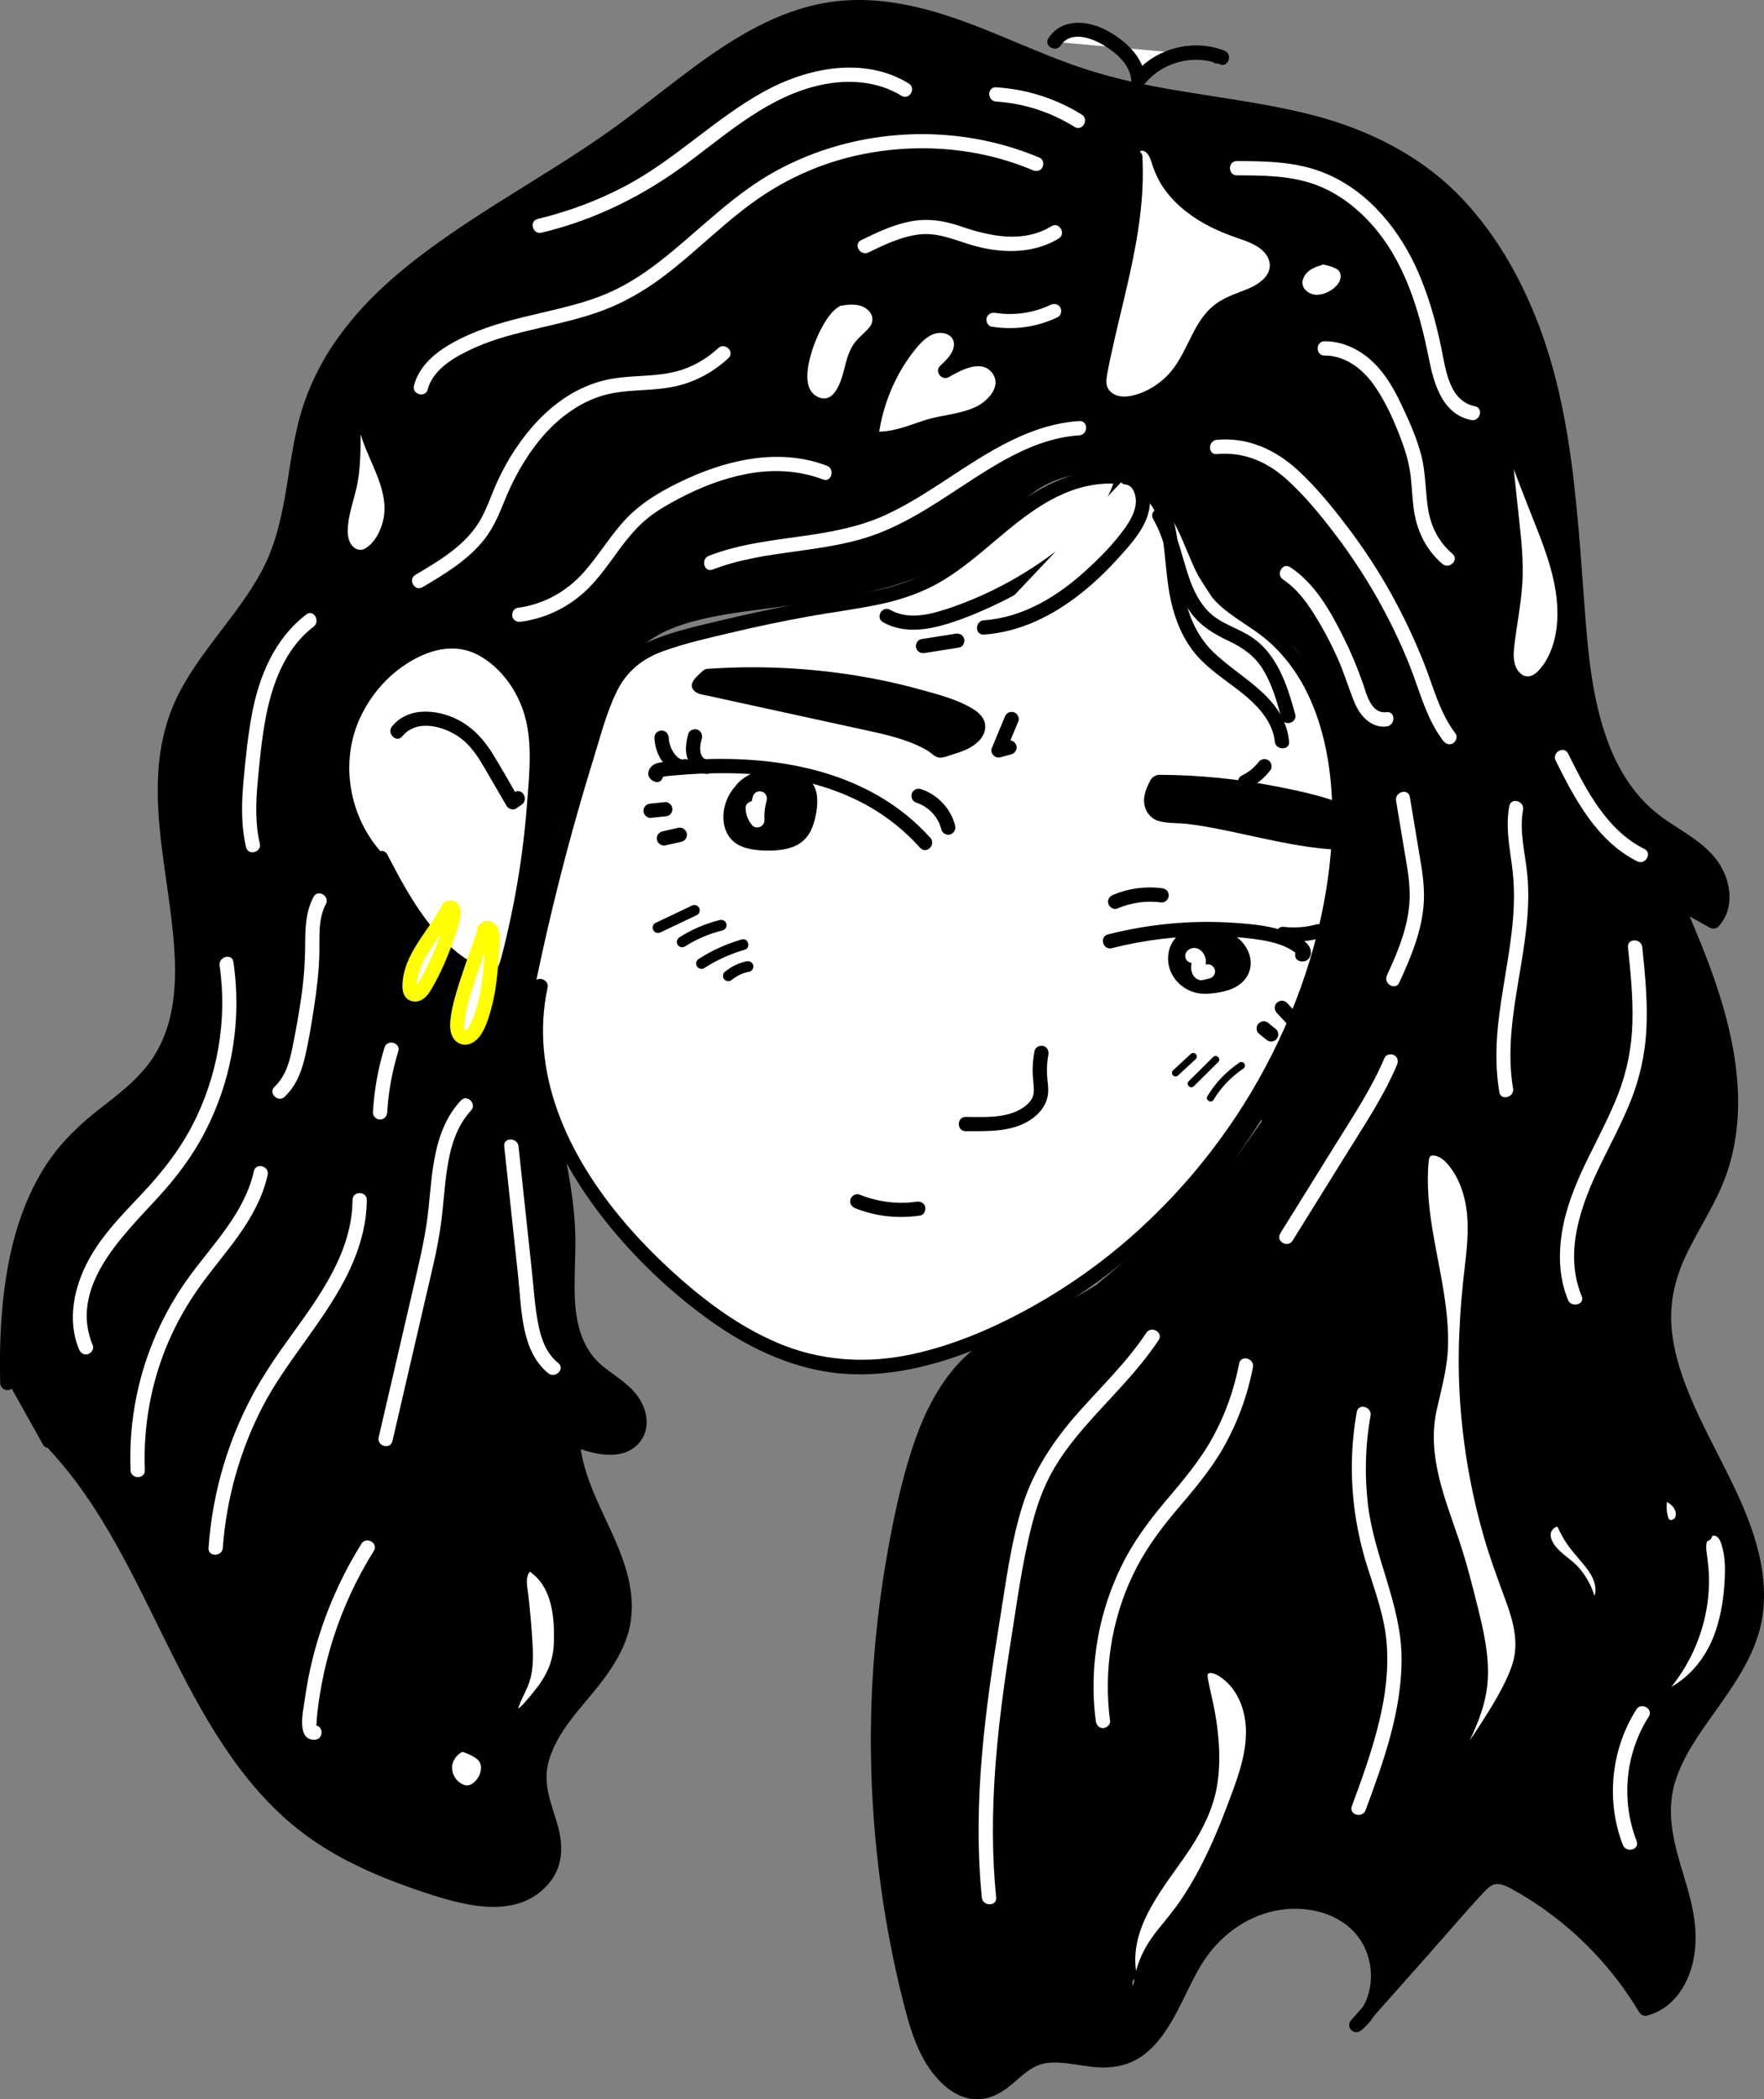 <?xml version="1.0" encoding="UTF-8"?>
<svg id="Capa_2" data-name="Capa 2" xmlns="http://www.w3.org/2000/svg" viewBox="0 0 370.28 440.54">
  <rect x="0" y="0" width="370.28" height="440.54" fill="#808080" stroke="none"/>
  <defs>
    <style>
      .cls-1 {
        fill: #fff;
      }

      .cls-2 {
        fill: #ff0;
      }
    </style>
  </defs>
  <g id="Capa_3" data-name="Capa 3">
    <g>
      <g>
        <g>
          <path d="M287.31,422.03l-2.61,2.94c1.06-.83,1.92-1.83,2.61-2.94Z"/>
          <path d="M286.25,420.97l-2.61,2.94c-.27.3-.44.65-.44,1.06,0,.37.16.81.44,1.06s.66.46,1.06.44l.4-.05c.25-.07.47-.2.66-.39,1.14-.89,2.08-2.02,2.84-3.24.2-.32.25-.79.15-1.16s-.36-.73-.69-.9c-.35-.18-.77-.28-1.16-.15s-.68.35-.9.69-.45.69-.7,1.02l.23-.3c-.55.72-1.19,1.36-1.9,1.92l2.12,2.12,2.61-2.94c.27-.3.44-.65.44-1.06,0-.37-.16-.81-.44-1.06s-.66-.46-1.06-.44-.8.14-1.06.44Z"/>
        </g>
        <g>
          <path d="M367.92,341.69c6.48-24.46-23.66-47.29-17.89-71.93,1.87-7.98,7.32-14.61,10.36-22.22,7.54-18.88-.68-40.02-8.81-58.66l8.09,4.5c3.33-3.43,1.93-9.4-1.27-12.95s-7.72-5.59-11.47-8.55c-11.69-9.25-14.3-25.69-15.5-40.55-1.46-18.06-2.13-36.36-6.96-53.83-4.83-17.47-14.4-34.4-29.81-43.95-19.47-12.07-44.27-10.39-66.13-17.24C211.2,10.87,194.69-.13,176.62,1.64c-18.18,1.78-32.24,15.88-47.07,26.55-24.02,17.27-55.75,29.78-64.64,58-3.17,10.05-2.88,21.05-6.93,30.78-5.13,12.33-16.66,21.29-21.09,33.88-8.48,24.08,10.87,54.87-5.42,74.54-4.03,4.87-9.7,8.06-14.3,12.39-13.7,12.89-16.07,33.64-15.63,52.45l3.49-3.61c.13,3.09.78,6.15,2.01,8.99-1.23-2.2-2.59-4.33-4.08-6.37l7.38,13.19c-.59-1.41-1.24-2.8-1.92-4.17.69,1.03,1.52,1.95,2.59,2.56.51.29,1.03.48,1.55.62l-1.27,1.61c22.67,24.12,27.87,62.62,54.91,81.71,7.68,5.42,16.58,8.81,25.53,11.67,4.5,1.44,9.21,2.78,13.9,2.17,4.69-.61,9.38-3.65,10.47-8.25,1.25-5.28-2.4-10.44-2.87-15.84-1.12-12.72,14.62-20.76,17.42-33.22,3.04-13.47-9.89-25.64-10.5-39.44,4.62,2.05,11.36,3.41,13.58-1.13,1.38-2.83-.22-6.27-2.49-8.45-2.27-2.18-5.16-3.64-7.34-5.91-6.27-6.54-4.61-16.95-4.66-26.02-.06-11.69-3.65-23.03-5.62-34.55-3.08-18.03-2.15-36.73,2.69-54.37,8.4-11.08,7.13-28.35,17.85-37.27,4.6-3.83,10.66-5.35,16.56-6.38,19.16-3.36,40.53-3.37,55.16-16.18,3.74-3.27,6.86-7.27,10.96-10.07,12.21-8.33,31.63-1.64,36.13,12.43.84,2.63,1.24,5.45,2.6,7.85,3.53,6.26,12.09,7.64,17.01,12.88,4.02,4.28,5.05,10.48,5.9,16.29,3.36,23.03,6.58,47.4-2.39,68.88-5.49,13.14-15.14,24.07-25.18,34.17-7.93,7.97-16.37,15.69-26.48,20.6-6.17,2.99-12.93,4.93-18.4,9.06-8.87,6.71-12.8,18.01-15.45,28.81-8.96,36.57-8.4,75.42,1.62,111.71,2.11,7.64,7.93,16.99,15.42,14.38,3.49-1.21,5.67-4.8,9.03-6.35,5.46-2.51,11.95,1.1,17.83-.14,9.53-2,11.88-14.2,17.42-22.21,2.66-3.85,6.4-6.96,10.67-8.86,7.25-3.24,16.55-2.62,22.26,2.9,4.74,4.58,5.81,12.68,2.45,18.09,7.52-8.47,15.03-16.94,22.55-25.41.99-1.11,2.07-2.28,3.52-2.63,1.67-.4,3.37.4,4.87,1.23,11.15,6.17,20.62,15.35,27.13,26.3,7.68-1.91,10.17-11.89,8.69-19.66-1.47-7.78-5.4-15.23-4.86-23.12.95-13.95,15.13-23.53,18.71-37.05Z"/>
          <path d="M369.36,342.09c2.33-8.99-.07-17.96-3.64-26.27-3.74-8.68-8.79-16.78-12.08-25.66-1.53-4.13-2.69-8.45-2.84-12.87-.18-5.18,1.2-10.02,3.48-14.64,2.64-5.34,5.99-10.32,8.02-15.96s2.78-11.85,2.49-17.89c-.68-14.25-6.3-27.77-11.93-40.68l-2.05,2.05,8.09,4.5c.56.31,1.36.26,1.82-.23,3.54-3.84,2.67-9.7-.17-13.69-3.33-4.66-8.85-6.82-13.14-10.39-8.14-6.77-11.47-17.28-13.14-27.38-.92-5.59-1.33-11.24-1.75-16.88-.5-6.75-.97-13.5-1.64-20.24-1.28-12.77-3.3-25.61-7.88-37.65-3.9-10.27-9.52-20.03-17.35-27.82s-18.38-13.13-29.42-16.05c-11.42-3.02-23.23-4.11-34.81-6.38-5.77-1.13-11.45-2.6-16.98-4.62-5.87-2.13-11.57-4.69-17.36-7.02-11.05-4.44-22.75-7.92-34.73-5.56-10.97,2.16-20.48,8.59-29.24,15.22-4.52,3.42-8.94,6.98-13.53,10.33-4.08,2.97-8.3,5.74-12.55,8.43-8.56,5.43-17.31,10.58-25.53,16.52s-15.25,12.08-20.85,20.03c-2.79,3.96-5.04,8.28-6.66,12.85-2.04,5.75-2.82,11.82-3.79,17.82s-2.26,12.23-5.2,17.75c-2.57,4.83-5.96,9.15-9.26,13.5s-6.72,8.93-9.01,14.01c-2.08,4.62-3.16,9.52-3.49,14.56-.69,10.36,1.5,20.64,2.72,30.87,1.1,9.28,1.74,19.48-3.01,27.93-2.8,4.97-7.22,8.39-11.66,11.82s-8.46,7.22-11.57,11.98c-5.85,8.94-8.29,19.67-9.24,30.19-.47,5.2-.56,10.43-.44,15.66.03,1.27,1.64,2.02,2.56,1.06l3.49-3.61-2.56-1.06c.16,3.24.81,6.4,2.06,9.39l2.74-1.16c-1.24-2.2-2.6-4.32-4.08-6.37-1.11-1.54-3.55-.2-2.59,1.51,2.46,4.4,4.92,8.79,7.38,13.19.81,1.44,3.41.44,2.74-1.16s-1.33-3.04-2.07-4.52l-2.59,1.51c1.28,1.86,2.85,3.23,5.04,3.87l-.66-2.51-1.27,1.61c-.52.65-.61,1.47,0,2.12,11.11,11.87,17.86,26.93,25.03,41.32,7.02,14.1,14.79,28.57,27.37,38.51,7.75,6.12,16.85,10,26.16,13.11,8.43,2.81,20.01,6.19,26.64-2.07,2.96-3.7,2.77-8.17,1.47-12.5-1.19-3.98-2.83-7.84-1.91-12.06,1.53-6.95,7.36-12.25,11.49-17.73,2.21-2.93,4.19-6.09,5.28-9.63,1.19-3.87,1.06-7.98.13-11.89-1.94-8.17-6.89-15.23-9.17-23.28-.56-1.97-.94-3.98-1.04-6.03l-2.26,1.3c4.4,1.92,11.5,3.96,15-.67,1.97-2.6,1.54-6.04-.06-8.71-1.81-3.02-4.86-4.71-7.54-6.83-5.26-4.15-6.19-10.49-6.21-16.83-.01-3.26.18-6.51.17-9.77-.02-3.99-.46-7.97-1.08-11.91-1.27-7.97-3.39-15.78-4.7-23.74s-1.81-16.05-1.54-24.11,1.29-15.93,3.08-23.72c.42-1.81.65-3.98,1.72-5.52.81-1.17,1.53-2.4,2.18-3.67,1.34-2.64,2.37-5.43,3.28-8.25,1.8-5.57,3.08-11.4,5.74-16.65,1.27-2.52,2.86-4.85,4.93-6.78,2.49-2.32,5.58-3.86,8.8-4.9,6.45-2.09,13.38-2.77,20.07-3.68s13.19-1.77,19.67-3.3,12.52-3.65,18.06-7.04c2.85-1.75,5.48-3.83,7.89-6.16,2.6-2.52,5.01-5.29,7.92-7.48,8.42-6.32,20.77-4.86,28.56,1.82,1.89,1.62,3.52,3.52,4.74,5.7,1.57,2.79,2.02,5.88,3.04,8.87s2.81,5.36,5.3,7.28c2.3,1.77,4.91,3.06,7.43,4.49s5.09,3.07,6.82,5.51c1.93,2.73,2.89,5.97,3.55,9.21,1.48,7.27,2.3,14.77,3.1,22.14,1.62,14.95,2.05,30.44-2.45,44.96s-13.7,25.84-23.85,36.36c-5.09,5.28-10.34,10.47-16.07,15.06s-12,8.12-18.79,10.95-12.85,5.57-17.57,10.99c-4.3,4.93-7.08,10.96-9.11,17.13-2.3,6.99-3.83,14.27-5.14,21.5-1.39,7.74-2.38,15.56-2.96,23.4-1.17,15.88-.61,31.85,1.58,47.62,1.1,7.89,2.62,15.72,4.56,23.45,1.54,6.11,3.34,12.44,7.9,17.05,1.84,1.86,4.14,3.29,6.77,3.58,2.97.32,5.6-.99,7.85-2.82,2.45-1.99,4.51-4.38,7.84-4.76s6.84.64,10.23.9c3,.23,6-.21,8.63-1.73,2.24-1.29,4.01-3.2,5.5-5.29,3.22-4.51,5.07-9.82,7.94-14.54,3.41-5.6,8.89-9.88,15.36-11.25,5.87-1.24,12.7.02,16.85,4.61,3.75,4.14,4.49,10.86,1.61,15.65-.86,1.43,1.21,3.11,2.36,1.82,3.87-4.36,7.74-8.72,11.61-13.08s7.53-8.69,11.45-12.89c.65-.69,1.39-1.48,2.35-1.69,1.29-.27,2.62.49,3.71,1.08,2.14,1.17,4.21,2.47,6.21,3.87,3.85,2.68,7.41,5.75,10.65,9.13,3.72,3.88,6.97,8.16,9.73,12.77.34.57,1.05.86,1.69.69,5.23-1.39,8.38-6.05,9.56-11.11,1.42-6.1.02-11.95-1.77-17.81-2-6.56-4.02-13.14-1.99-19.96,1.63-5.45,5.06-10.16,8.32-14.74,3.81-5.36,7.71-10.83,9.46-17.26.51-1.87-2.39-2.66-2.89-.8-3,11.03-12.41,18.73-16.75,29.14-2.44,5.85-2.45,11.83-.93,17.94s4.44,12.38,4.16,18.93c-.23,5.22-2.41,11.31-7.97,12.78l1.69.69c-5.23-8.73-12.21-16.32-20.46-22.27-2.09-1.51-4.26-2.9-6.5-4.17s-4.83-2.59-7.43-1.54c-2.44.98-4.12,3.5-5.81,5.39-2.05,2.3-4.09,4.61-6.14,6.91-4.7,5.29-9.4,10.59-14.09,15.88l2.36,1.82c3.06-5.1,2.77-11.86-.29-16.9-3.31-5.43-9.65-8.14-15.83-8.31-6.59-.18-12.95,2.48-17.79,6.89-4.53,4.13-6.93,9.67-9.66,15.02-2.22,4.37-4.96,9.47-10.02,10.95-6.53,1.9-13.39-2.67-19.73.84-2.68,1.49-4.54,4.11-7.26,5.53-2.39,1.25-5,.76-7.11-.81-4.98-3.71-6.81-10.33-8.27-16.04-3.98-15.54-6.24-31.49-6.75-47.52-.51-15.95.67-31.95,3.59-47.63,1.34-7.21,2.9-14.47,5.32-21.41,2.12-6.09,5.13-12.06,9.85-16.56,5.32-5.07,12.46-7.22,19-10.19s12.69-7.29,18.24-12.06,10.76-10,15.75-15.36,9.72-11.01,13.68-17.17,7.09-12.89,9.04-19.98,2.87-14.77,3.04-22.27-.42-15.48-1.3-23.17c-.44-3.8-.95-7.6-1.49-11.39-.5-3.51-.92-7.06-1.69-10.52-.71-3.2-1.78-6.44-3.69-9.14-1.76-2.49-4.11-4.34-6.7-5.89s-5.24-2.78-7.67-4.47c-2.62-1.83-4.3-4.16-5.2-7.23s-1.53-5.95-3.09-8.68c-1.28-2.24-2.97-4.27-4.91-5.97-3.96-3.48-8.97-5.82-14.19-6.61s-10.56-.18-15.27,2.25c-6.12,3.16-10.03,9.18-15.46,13.26-10.7,8.05-24.45,10.11-37.37,11.89-6.69.92-13.5,1.6-20.06,3.24s-12.33,4.67-16.27,10.2c-6.91,9.71-6.63,22.68-13.51,32.4-1.04,1.48-1.3,3.43-1.71,5.17-.47,1.99-.9,4-1.28,6.01-.73,3.93-1.28,7.89-1.65,11.87-.74,8.01-.72,16.08.07,24.09s2.6,16,4.27,23.96,2.66,15.22,2.46,23.05c-.16,6.29-.57,12.97,2.11,18.83,1.42,3.1,3.76,5.34,6.48,7.32s5.85,3.96,6.41,7.44c.43,2.68-1.6,4.36-4.08,4.52-2.62.17-5.33-.65-7.7-1.68-.96-.42-2.32.04-2.26,1.3.44,8.41,4.82,15.72,8.01,23.29,1.5,3.56,2.81,7.34,2.94,11.23s-.93,7.18-2.77,10.38c-3.56,6.19-9.1,10.99-12.55,17.25-1.64,2.97-2.72,6.3-2.6,9.72.16,4.57,2.6,8.58,3.11,13.07s-1.99,7.64-5.8,9.33c-4.57,2.03-9.77.98-14.37-.37-9.52-2.79-19.11-6.35-27.31-12.04-12.8-8.88-20.81-22.7-27.72-36.31-7.13-14.05-13.47-28.72-23.46-41.07-1.21-1.5-2.48-2.95-3.79-4.36v2.12l1.27-1.61c.69-.87.51-2.16-.66-2.51-1.42-.41-2.42-1.29-3.25-2.49-1.1-1.59-3.46-.23-2.59,1.51.62,1.25,1.23,2.52,1.77,3.81l2.74-1.16c-2.46-4.4-4.92-8.79-7.38-13.19l-2.59,1.51c1.48,2.05,2.83,4.17,4.08,6.37.81,1.43,3.41.45,2.74-1.16-1.15-2.75-1.81-5.62-1.95-8.59-.06-1.26-1.62-2.03-2.56-1.06l-3.49,3.61,2.56,1.06c-.24-10.62.32-21.44,3.46-31.66,1.51-4.93,3.67-9.66,6.64-13.88,3.2-4.55,7.42-7.94,11.78-11.32s8.26-6.88,10.86-11.7c2.21-4.1,3.32-8.63,3.75-13.25.91-9.94-1.21-19.91-2.44-29.72s-1.95-20.03,1.93-29.26c4.26-10.12,12.69-17.71,18.03-27.19,2.95-5.25,4.57-10.95,5.61-16.85s1.71-12.25,3.49-18.18c2.72-9.08,8.2-16.91,14.94-23.48,14.14-13.78,32.38-22.32,48.36-33.65,9.06-6.43,17.39-13.92,26.96-19.64,4.65-2.78,9.58-5.09,14.85-6.38,5.54-1.36,11.29-1.43,16.91-.45,11.87,2.06,22.68,7.78,33.84,12.01s22.65,6.01,34.29,7.85c11.19,1.77,22.67,3.69,32.91,8.77s17.81,12.73,23.63,22.04c13.32,21.3,14.82,46.94,16.63,71.32.8,10.73,1.52,21.82,5.53,31.93,1.83,4.62,4.33,8.98,7.78,12.59,3.85,4.03,8.99,6.24,13.09,9.92,3.14,2.81,6.19,8.51,2.72,12.26l1.82-.23-8.09-4.5c-1.41-.79-2.63.74-2.05,2.05,4.96,11.38,9.91,23.24,11.25,35.68.65,6.05.4,12.2-1.3,18.07s-4.81,10.67-7.56,15.86c-2.53,4.78-4.5,9.78-4.83,15.23-.26,4.37.48,8.78,1.73,12.95,2.67,8.91,7.47,17,11.48,25.35,4.24,8.82,7.98,18.65,5.43,28.52-.48,1.87,2.41,2.67,2.89.8Z"/>
        </g>
      </g>
      <g>
        <path class="cls-1" d="M111.09,205.56c3.84-18.55,8.74-36.89,14.66-54.89,1.35-4.09,2.85-8.34,5.94-11.33,3.16-3.06,7.56-4.41,11.8-5.57,10.41-2.84,20.98-5.13,31.64-6.83,6.15-.99,12.44-1.81,18.12-4.36,8.81-3.95,15.33-11.62,23.31-17.04s19.46-8.24,26.87-2.05c6.78,5.66,7.18,16.37,13.55,22.49,2.2,2.12,4.96,3.53,7.46,5.28,14.73,10.34,18.13,30.89,16.29,48.79-4.42,43.04-33.27,82.73-72.86,100.21-10.47,4.62-21.96,7.8-33.29,6.27-13.17-1.78-24.71-9.72-34.54-18.67-17.18-15.64-31.57-38.27-26.54-60.95"/>
        <path d="M112.53,205.96c2.19-10.55,4.71-21.02,7.57-31.4,1.42-5.15,2.92-10.28,4.5-15.39,1.46-4.72,2.72-9.74,4.93-14.18,2.08-4.19,5.37-6.79,9.73-8.36,4.68-1.69,9.63-2.78,14.46-3.92,5.17-1.23,10.38-2.32,15.61-3.27s10.33-1.57,15.43-2.65c4.71-1,9.24-2.58,13.36-5.1,3.88-2.37,7.36-5.33,10.82-8.26,6.46-5.47,13.39-11.1,22.18-11.87,3.85-.34,7.85.34,10.96,2.76s4.79,5.93,6.29,9.39,2.82,7.14,5,10.29c2.67,3.87,6.55,5.92,10.3,8.56,13.15,9.24,16.52,26.88,15.94,41.95-.62,16.15-5.33,32.28-12.57,46.68-7.36,14.64-17.55,27.81-29.89,38.59-6.11,5.34-12.75,10.06-19.82,14.05-8.04,4.55-16.69,8.35-25.74,10.33-9.64,2.11-19.41,1.49-28.51-2.41-8.44-3.61-15.88-9.31-22.59-15.5-12.93-11.94-24.78-27.99-26.34-46.07-.37-4.31-.13-8.64.79-12.88.41-1.88-2.48-2.69-2.89-.8-4.05,18.71,4.5,37,16.2,51.19,6.02,7.3,13.05,13.88,20.74,19.39s16.5,9.82,26.03,11c10.4,1.29,20.92-1.3,30.5-5.21,7.99-3.27,15.61-7.41,22.7-12.34,13.92-9.67,25.81-22.16,34.93-36.44s15.45-30.34,18.15-47.05c2.55-15.78,2.3-33.9-6.94-47.65-2.24-3.34-4.98-6.27-8.18-8.7-3.68-2.79-7.89-4.65-10.51-8.63-4.32-6.56-5.34-15.21-11.91-20.21-6.92-5.27-16.49-3.64-23.77-.05-8.35,4.11-14.48,11.48-22.19,16.54-4.19,2.75-8.73,4.46-13.62,5.51-5.25,1.13-10.61,1.78-15.89,2.74s-10.91,2.15-16.31,3.45c-4.89,1.18-9.97,2.24-14.65,4.13-4.39,1.77-7.89,4.54-10.12,8.77-2.35,4.45-3.65,9.5-5.15,14.28-3.31,10.59-6.27,21.29-8.87,32.07-1.27,5.27-2.46,10.57-3.56,15.88-.39,1.88,2.5,2.69,2.89.8h0Z"/>
      </g>
      <g>
        <path class="cls-1" d="M212.33,150.9c-.91,2.19-1.82,4.38-2.73,6.57.76-.21,1.53-.41,2.29-.62"/>
        <path d="M210.89,150.5c-.91,2.19-1.82,4.38-2.73,6.57-.2.48.04,1.12.39,1.46.38.38.94.53,1.46.39.76-.21,1.53-.41,2.29-.62s1.3-1.08,1.05-1.85-1.03-1.27-1.85-1.05c-.76.21-1.53.41-2.29.62l1.85,1.85,2.73-6.57c.14-.33.02-.86-.15-1.16-.18-.31-.54-.61-.9-.69-.38-.09-.81-.07-1.16.15s-.53.51-.69.9h0Z"/>
      </g>
      <g>
        <path d="M148.62,141.82l-1.65,1.54c-.14.13-.29.28-.26.43.04.25.48.38.86.46,11.19,2.44,22.38,4.88,33.58,7.32,5.97,1.3,12.3,2.76,16.11,5.94,2.17-.55,4.4-1.13,6.05-2.18s2.59-2.68,1.64-4.03c-.45-.64-1.27-1.14-2.12-1.58-1.72-.89-3.67-1.58-5.65-2.23-14.74-4.79-31.73-6.78-48.22-5.65"/>
        <path d="M147.56,140.76c-1.11,1.04-3.54,2.82-1.66,4.37.73.6,1.84.69,2.73.88,1.22.27,2.43.53,3.65.8,4.7,1.03,9.41,2.05,14.11,3.08s9.57,2.08,14.35,3.13c3.93.86,7.99,1.68,11.69,3.33.8.36,1.58.76,2.33,1.22.7.43,1.47,1.3,2.29,1.41.92.12,2.1-.41,2.98-.67,1.01-.3,2.02-.66,2.98-1.11,1.65-.78,3.34-2.11,3.73-3.99s-.79-3.34-2.28-4.29c-3.52-2.24-8-3.31-11.98-4.4-4.23-1.16-8.53-2.07-12.87-2.77-10.13-1.62-20.43-2.1-30.66-1.42-1.92.13-1.93,3.13,0,3,8.79-.59,17.64-.34,26.38.8s16.95,2.82,24.77,5.98c1.02.41,2.12.86,3.02,1.5.77.55.86,1.05.22,1.77-1.51,1.68-4.39,2.14-6.47,2.67l1.46.39c-2.94-2.38-6.5-3.72-10.11-4.73-4.27-1.2-8.66-2.03-12.99-2.98-4.7-1.03-9.41-2.05-14.11-3.08-2.27-.49-4.54-.99-6.81-1.48-1.14-.25-2.27-.49-3.41-.74-.65-.14-1.3-.28-1.95-.42-.32-.07-.65-.14-.97-.21-.41-.15-.39-.07.04.23l.15,1.16c-.19.28-.17.3.04.08l.49-.46.99-.92c1.41-1.32-.71-3.44-2.12-2.12h0Z"/>
      </g>
      <g>
        <path d="M242.89,164.29c-.55,1.03-1.12,2.1-1.24,3.26s.3,2.45,1.33,3.04c.67.39,1.49.42,2.27.46,11.96.64,23.43,5.17,35.39,5.76.3-1.53.6-3.06.89-4.6.09-.44.17-.91.03-1.33-.27-.81-1.21-1.17-2.04-1.42-11.72-3.53-23.99-5.35-36.26-5.36"/>
        <path d="M241.6,163.53c-.9,1.68-1.76,3.51-1.35,5.47.34,1.61,1.46,2.89,3.06,3.32,1.93.52,4.14.36,6.13.61,2.1.26,4.19.62,6.27,1.03,8.29,1.61,16.47,3.91,24.95,4.36.61.03,1.33-.49,1.45-1.1.21-1.07.42-2.14.63-3.22.17-.87.45-1.79.42-2.67-.05-1.74-1.41-2.68-2.9-3.21-3.9-1.37-8.07-2.24-12.12-3.04-8.18-1.62-16.51-2.45-24.85-2.48-1.93,0-1.93,2.99,0,3,7.28.02,14.54.64,21.71,1.93,3.52.63,7.02,1.41,10.48,2.34.84.23,1.69.46,2.53.71.45.13,1.67.28,2.02.69.38.45-.15,1.79-.26,2.4-.18.92-.36,1.84-.54,2.76l1.45-1.1c-7.26-.39-14.32-2.2-21.41-3.7-3.48-.73-6.97-1.38-10.5-1.77-.85-.09-1.7-.17-2.55-.23-.7-.05-1.81.08-2.45-.32-1.45-.9-.09-3.24.45-4.24.91-1.7-1.68-3.22-2.59-1.51h0Z"/>
      </g>
      <g>
        <path class="cls-1" d="M261.35,164.09c1.59-.76,2.99-1.9,4.06-3.3"/>
        <path d="M262.11,165.39c.91-.44,1.74-1.01,2.53-1.64s1.45-1.39,2.07-2.19c.22-.29.24-.83.15-1.16-.1-.35-.36-.73-.69-.9-.35-.18-.77-.28-1.16-.15l-.36.15c-.23.13-.4.31-.54.54l-.04.05.23-.3c-.59.76-1.27,1.43-2.03,2.02l.3-.23c-.62.47-1.28.88-1.99,1.22-.32.16-.6.56-.69.9-.1.36-.05.84.15,1.16s.51.6.9.69c.41.09.78.03,1.16-.15h0Z"/>
      </g>
      <g>
        <path class="cls-1" d="M137.8,162.57c-.61-.06.06-.97.67-1.04,16.45-1.83,34.21-.97,47.86,8.39,2.9,1.99,5.55,4.32,7.89,6.94"/>
        <path d="M138.2,161.12l-.19-.07,1.05,1.05c.18.48-.48.65.02.87.19.08.6-.06.82-.09.41-.04.82-.08,1.23-.12,1.03-.09,2.06-.18,3.09-.25,1.86-.13,3.73-.21,5.6-.24,3.87-.07,7.74.07,11.58.5,7.4.83,14.75,2.86,21.23,6.6,3.95,2.28,7.47,5.17,10.53,8.56,1.3,1.44,3.41-.69,2.12-2.12-12.47-13.83-31.35-17.34-49.2-16.41-2.47.13-4.95.32-7.41.61-1.03.12-1.99.56-2.43,1.57-.48,1.11.11,2.03,1.16,2.44,1.8.71,2.58-2.19.8-2.89h0Z"/>
      </g>
      <g>
        <path class="cls-1" d="M232.99,197.53c9.8-2.52,20.07-3.2,30.11-2,3.68.44,7.52,1.22,10.3,3.67.39.35.4,1.31-.07,1.06"/>
        <path d="M233.38,198.98c6.86-1.74,13.89-2.6,20.96-2.51,3.38.04,6.79.23,10.13.76,1.45.23,2.89.54,4.27,1.03.68.24,1.34.53,1.97.89.34.19.68.4.99.63l.32.24c.37.4.41.33.14-.18l.69-.9-.11.08,1.16-.15-.17-.04c-1.88-.4-2.69,2.49-.8,2.89,1.76.37,2.71-1.36,2-2.86s-2.73-2.39-4.11-2.99c-3.66-1.59-7.8-1.93-11.74-2.21-8.89-.62-17.87.24-26.5,2.43-1.87.47-1.08,3.37.8,2.89h0Z"/>
      </g>
      <g>
        <path class="cls-1" d="M234.09,189.22c3.05-1.3,6.45-1.77,9.74-1.34"/>
        <path d="M234.49,190.67c3.05-1.28,6.06-1.7,9.34-1.29.78.1,1.53-.76,1.5-1.5-.04-.9-.66-1.4-1.5-1.5-3.42-.43-6.96.06-10.14,1.39-.75.31-1.28.99-1.05,1.85.19.7,1.09,1.36,1.85,1.05h0Z"/>
      </g>
      <g>
        <path class="cls-1" d="M192.76,167.01c3.04.94,5.5,3.56,6.24,6.66"/>
        <path d="M192.37,168.46c.19.06.37.12.55.19.1.04.35.19,0,0,.08.05.18.08.27.12.34.16.66.34.98.54.16.1.32.21.48.33.23.17.04-.03-.03-.03.05,0,.18.14.23.18.3.25.58.52.85.8.13.14.26.29.39.44.04.05.24.2.07.08s.04.06.09.12c.22.3.42.62.6.94.09.17.18.34.27.52.04.09.07.18.12.27-.19-.35-.04-.1,0,0,.14.36.25.73.35,1.11.19.76,1.09,1.29,1.85,1.05s1.25-1.03,1.05-1.85c-.89-3.62-3.75-6.59-7.28-7.7-.75-.24-1.67.28-1.85,1.05-.19.82.25,1.59,1.05,1.85h0Z"/>
      </g>
      <g>
        <path class="cls-1" d="M138.87,154.8c.05,1.68.68,3.33,1.75,4.62.78.94,2,1.72,3.17,1.39"/>
        <path d="M137.37,154.8c.07,1.8.63,3.6,1.71,5.06,1.19,1.6,3.02,2.94,5.12,2.39.76-.2,1.29-1.08,1.05-1.85s-1.03-1.26-1.85-1.05c-.04.01-.34.06-.07.03s-.01,0-.07,0c-.09,0-.18-.02-.27-.01.07,0,.33.06.13,0-.09-.02-.18-.05-.26-.07-.26-.08.22.11.06.03-.14-.07-.28-.14-.42-.23-.07-.04-.13-.09-.2-.13-.23-.15.17.15.04.03-.12-.11-.24-.21-.35-.33-.12-.13-.24-.26-.35-.39-.13-.15.02,0,.05.07-.03-.08-.13-.18-.18-.25-.19-.28-.36-.57-.51-.86-.04-.07-.07-.15-.11-.23-.09-.2-.03-.11.01.04-.04-.16-.12-.32-.18-.47-.11-.33-.2-.68-.27-1.02-.01-.08-.02-.17-.04-.25.05.13.03.29,0,.05-.02-.18-.03-.37-.04-.55-.03-.78-.67-1.54-1.5-1.5s-1.53.66-1.5,1.5h0Z"/>
      </g>
      <g>
        <path class="cls-1" d="M145.88,154.54c-.34,1.27-.59,2.62-.26,3.89s1.4,2.43,2.71,2.49"/>
        <path d="M144.44,154.14c-.47,1.76-.73,3.66,0,5.39.68,1.61,2.13,2.78,3.9,2.89.78.05,1.53-.73,1.5-1.5-.04-.85-.66-1.45-1.5-1.5-.22-.01.09,0,.13.03-.05-.03-.16-.03-.22-.05-.07-.02-.43-.15-.2-.06s-.02-.02-.06-.04c-.05-.03-.1-.06-.15-.09s-.1-.08-.15-.1c.06.03.23.2.09.06-.1-.1-.2-.19-.29-.29-.03-.04-.17-.21-.03-.03s0,0-.02-.04c-.08-.12-.15-.24-.21-.36-.03-.05-.05-.12-.08-.17.07.09.11.29.03.06-.04-.12-.08-.24-.11-.37-.02-.08-.04-.15-.05-.23-.01-.06-.02-.12-.03-.18l.02.16s-.03-.41-.03-.47c0-.18,0-.36.01-.53,0-.08.01-.16.02-.24,0-.04.04-.3,0-.1-.04.22.02-.11.03-.16.01-.08.03-.16.04-.24.07-.35.16-.7.25-1.05.2-.76-.25-1.66-1.05-1.85s-1.63.24-1.85,1.05h0Z"/>
      </g>
      <g>
        <path class="cls-1" d="M269.33,196c2.48.27,5.01.08,7.43-.56"/>
        <path d="M269.33,197.5c2.62.28,5.28.05,7.82-.61.76-.2,1.29-1.08,1.05-1.85s-1.03-1.26-1.85-1.05c-.59.15-1.19.29-1.79.39-.14.02-.28.04-.42.07-.18.03-.19.03-.02,0-.07,0-.14.02-.21.03-.3.04-.61.06-.91.09-1.22.09-2.45.06-3.67-.07-.78-.08-1.53.75-1.5,1.5.04.88.66,1.41,1.5,1.5h0Z"/>
      </g>
      <g>
        <path class="cls-1" d="M136.58,170.14l3.06-.32"/>
        <path d="M136.58,171.64l3.06-.32c.21,0,.4-.04.58-.13.19-.06.35-.16.48-.31.26-.26.46-.69.44-1.06s-.14-.79-.44-1.06c-.28-.25-.67-.48-1.06-.44l-3.06.32c-.21,0-.4.04-.58.13-.19.06-.35.16-.48.31-.26.26-.46.69-.44,1.06s.14.79.44,1.06c.28.25.67.48,1.06.44h0Z"/>
      </g>
      <g>
        <path class="cls-1" d="M139.37,175.94l3.32-.76"/>
        <path d="M139.77,177.39l3.32-.76c.36-.08.71-.38.9-.69s.27-.8.15-1.16c-.26-.8-1.03-1.24-1.85-1.05l-3.32.76c-.36.08-.71.38-.9.69s-.27.8-.15,1.16c.26.8,1.03,1.24,1.85,1.05h0Z"/>
      </g>
      <g>
        <path class="cls-1" d="M265.27,215.82l1.55,1.25"/>
        <path d="M264.21,216.88l1.55,1.25c.14.15.3.25.48.31.18.09.37.14.58.13.21,0,.4-.04.58-.13.19-.06.35-.16.48-.31.26-.29.46-.66.44-1.06l-.05-.4c-.07-.25-.2-.47-.39-.66l-1.55-1.25c-.14-.15-.3-.25-.48-.31-.18-.09-.37-.14-.58-.13-.21,0-.4.04-.58.13-.19.06-.35.16-.48.31-.26.29-.46.66-.44,1.06l.05.4c.07.25.2.47.39.66h0Z"/>
      </g>
      <g>
        <path class="cls-1" d="M269.08,211.5l1.84,1.99"/>
        <path d="M268.02,212.56l1.84,1.99c.14.15.3.25.48.31.18.09.37.14.58.13.21,0,.4-.04.58-.13.19-.06.35-.16.48-.31.26-.29.46-.66.44-1.06s-.16-.76-.44-1.06l-1.84-1.99c-.14-.15-.3-.25-.48-.31-.18-.09-.37-.14-.58-.13-.21,0-.4.04-.58.13-.19.06-.35.16-.48.31-.26.29-.46.66-.44,1.06s.16.76.44,1.06h0Z"/>
      </g>
      <g>
        <path class="cls-1" d="M202.71,235.88h1.91c4.35,0,9.2-.18,12.27-3.27.64-.64,1.18-1.41,1.44-2.28.38-1.27.13-2.62.01-3.94-.16-1.82-.07-3.66.27-5.45"/>
        <path d="M202.71,237.38c4.43,0,9.37.23,13.29-2.18,2.07-1.28,3.73-3.21,3.99-5.69.14-1.34-.15-2.68-.21-4.02s.03-2.77.28-4.14c.14-.8-.22-1.62-1.05-1.85-.73-.2-1.7.25-1.85,1.05-.24,1.33-.4,2.67-.4,4.03,0,1.18.16,2.35.24,3.53.07,1.05-.02,1.98-.65,2.85-.54.73-1.28,1.32-2.06,1.78-3.42,1.99-7.78,1.66-11.58,1.65-1.93,0-1.93,3,0,3h0Z"/>
      </g>
      <g>
        <path class="cls-1" d="M179.97,252.12c4.02,1.63,8.49,2.16,12.79,1.52"/>
        <path d="M179.57,253.57c4.32,1.73,9,2.19,13.58,1.52.8-.12,1.24-1.13,1.05-1.85-.24-.86-1.04-1.16-1.85-1.05-4.05.59-8.2,0-11.99-1.52-.75-.3-1.65.33-1.85,1.05-.23.85.29,1.54,1.05,1.85h0Z"/>
      </g>
      <g>
        <path d="M164.88,163.28c-1.32-1.3-3.52-.78-5.24-.09-1.73.69-3.55,1.57-4.41,3.22-.82,1.57-.57,3.45-.29,5.19.23,1.43.55,3.01,1.72,3.86.73.53,1.67.68,2.58.78,2.83.31,6.02.21,8.08-1.76,1.19-1.14,1.82-2.74,2.2-4.34.27-1.15.42-2.38-.01-3.48-.54-1.35-1.87-2.22-3.22-2.74-3.02-1.18-6.62-1.02-9.31.78-2.69,1.79-4.25,5.31-3.41,8.43.22.8.58,1.57,1.17,2.15.76.76,1.82,1.14,2.87,1.38,1.86.41,3.78.42,5.67.23,1.59-.16,3.25-.51,4.43-1.59,1.38-1.26,1.8-3.24,2.12-5.08.35-2.04.48-4.57-1.25-5.72-.45-.3-.98-.46-1.5-.6-2.22-.61-4.49-1-6.78-1.19"/>
        <path d="M165.94,162.22c-1.5-1.36-3.46-1.44-5.34-.94-1.78.47-3.61,1.29-5.05,2.45-1.65,1.33-2.4,3.26-2.39,5.35.01,1.87.31,4.04,1.11,5.75.95,2.03,2.87,2.69,4.96,2.92,1.84.2,3.75.21,5.56-.26,4.06-1.05,6.27-4.95,6.48-8.97.23-4.5-4.41-6.56-8.23-6.83s-7.75,1.45-9.8,4.8c-1.91,3.13-2.13,8.03,1.11,10.4,1.66,1.21,3.93,1.51,5.93,1.59s4.23-.03,6.12-.74c2.22-.82,3.62-2.51,4.33-4.73.56-1.76.94-3.83.79-5.68-.19-2.27-1.31-4-3.52-4.74-2.45-.82-5.14-1.18-7.7-1.39-.81-.07-1.5.74-1.5,1.5,0,.87.69,1.43,1.5,1.5,1.74.15,3.47.42,5.17.82,1.13.27,2.54.4,2.92,1.66.33,1.07.15,2.28-.05,3.36-.23,1.27-.46,2.73-1.29,3.76s-2.18,1.36-3.41,1.52c-1.55.21-3.2.25-4.75.03-1.24-.18-2.76-.47-3.46-1.63-.61-1.01-.72-2.33-.49-3.47.52-2.58,2.45-4.58,4.97-5.29,2.36-.66,5.75-.42,7.6,1.37,1.03,1,.83,2.36.51,3.64s-.86,2.69-1.94,3.59c-1.91,1.6-5.22,1.55-7.53,1.05-1.58-.35-1.86-1.65-2.11-3.09s-.61-3.34.27-4.69c.75-1.16,2.21-1.78,3.45-2.26,1-.39,2.74-1.1,3.67-.25,1.43,1.3,3.55-.82,2.12-2.12h0Z"/>
      </g>
      <g>
        <path d="M252.99,196.22c-1.91-.59-4.13.21-5.32,1.82s-1.31,3.9-.41,5.68,2.76,3.02,4.74,3.28c1.05.14,2.12.03,3.17-.14,2.11-.33,4.42-1.04,5.42-2.92,1.24-2.33-.32-5.37-2.65-6.6s-5.12-1.12-7.74-.81"/>
        <path d="M253.39,194.77c-3.46-.98-7.18,1.23-8.01,4.73-.87,3.68,1.26,7.18,4.69,8.54,1.83.72,3.8.56,5.7.24,1.48-.25,3.02-.68,4.26-1.56,1.44-1.01,2.39-2.5,2.5-4.28.1-1.5-.47-3.03-1.36-4.22-2.58-3.46-7.02-3.65-10.96-3.2-.8.09-1.5.62-1.5,1.5,0,.74.69,1.59,1.5,1.5,2.44-.28,5.52-.57,7.59.98,1.49,1.12,2.35,3.23,1.21,4.64-.6.74-1.6,1.15-2.55,1.41-1.28.36-2.65.57-3.98.49-2.14-.13-4.14-1.82-4.31-4.01-.09-1.23.34-2.51,1.34-3.28.91-.7,2.03-.89,3.06-.6,1.86.53,2.66-2.37.8-2.89h0Z"/>
      </g>
      <g>
        <path class="cls-1" d="M186.1,129.28c3.93,2.35,8.95,1.34,13.29-.12,9.4-3.16,18.2-8.07,25.81-14.41,4.45-3.7,8.65-8.14,10.21-13.72"/>
        <path d="M185.34,130.57c3.61,2.05,7.79,1.84,11.7.85s7.95-2.66,11.7-4.42c7.56-3.56,14.88-8.3,20.85-14.19,3.25-3.2,5.97-6.96,7.27-11.38.54-1.86-2.35-2.65-2.89-.8-2.09,7.16-8.45,12.34-14.29,16.5-6.32,4.51-13.31,8.12-20.68,10.58-3.85,1.29-8.38,2.41-12.14.27-1.68-.96-3.19,1.63-1.51,2.59h0Z"/>
      </g>
      <g>
        <path class="cls-1" d="M193.76,135.58l7.17-1.14"/>
        <path d="M194.16,137.03l7.17-1.14c.78-.12,1.28-1.13,1.05-1.85-.27-.84-1.01-1.18-1.85-1.05l-7.17,1.14c-.78.12-1.28,1.13-1.05,1.85.27.84,1.01,1.18,1.85,1.05h0Z"/>
      </g>
      <g>
        <path class="cls-1" d="M206.52,131.67c11.52-.71,21.28-8.72,28.81-17.47,2.14-2.48,4.25-5.26,4.57-8.52.24-2.44-1.16-5.38-3.61-5.49"/>
        <path d="M206.52,133.17c7.62-.53,14.45-3.95,20.37-8.63,2.96-2.34,5.66-4.98,8.18-7.78s5.31-5.89,6.12-9.68-.78-7.99-4.89-8.39c-1.92-.19-1.91,2.82,0,3,1.6.15,2.19,2.35,2.13,3.67-.09,2.02-1.18,3.89-2.32,5.49-2.33,3.27-5.29,6.25-8.26,8.95-5.92,5.39-13.16,9.8-21.32,10.37-1.92.13-1.93,3.13,0,3h0Z"/>
      </g>
      <g>
        <path class="cls-1" d="M239.32,101.78c2.64,1.43,4.38,4.14,5.32,6.99s1.15,5.87,1.43,8.86c.59,6.38,1.62,13.07,5.58,18.11,2.8,3.56,6.78,5.94,10.3,8.78s6.79,6.58,7.14,11.1"/>
        <path d="M238.56,103.07c3.66,2.09,4.99,6.3,5.56,10.23.62,4.3.73,8.63,1.69,12.88.89,3.96,2.44,7.77,5.03,10.93s6.17,5.43,9.4,7.95,6.91,6.07,7.35,10.55c.18,1.9,3.19,1.92,3,0-.88-9.15-9.73-12.94-15.66-18.53-3.21-3.02-5.06-6.84-6.08-11.09s-1.17-8.98-1.83-13.48c-.7-4.73-2.59-9.55-6.94-12.03-1.68-.96-3.19,1.63-1.51,2.59h0Z"/>
      </g>
      <g>
        <path class="cls-1" d="M243.36,108.16c2.14,3.63,3.02,7.84,4.27,11.86s3.05,8.12,6.42,10.65c2.52,1.89,5.7,2.73,8.27,4.56,4.73,3.38,6.57,9.43,8.11,15.04"/>
        <path d="M242.06,108.92c3.53,6.15,3.62,13.75,7.85,19.58,2.11,2.91,4.88,4.53,8.06,6.04,3,1.43,5.43,3.14,7.18,6.02,1.89,3.1,2.88,6.64,3.83,10.12.51,1.86,3.41,1.07,2.89-.8-1.67-6.07-3.74-12.67-9.31-16.29-2.91-1.89-6.45-2.74-8.92-5.28s-3.65-5.71-4.63-8.9c-1.26-4.08-2.21-8.28-4.36-12.01-.96-1.67-3.56-.16-2.59,1.51h0Z"/>
      </g>
      <g>
        <path class="cls-1" d="M79.39,180.37c-5.98-6.29-8.73-15.51-7.16-24.04s7.41-16.18,15.24-19.93c2.57-1.23,5.41-2.07,8.26-1.87,3.69.26,7.08,2.27,9.71,4.86,3.26,3.21,5.56,7.39,6.51,11.87.72,3.35.69,6.81.57,10.23-.48,13.42-2.44,26.8-5.84,39.79-.41,1.57-1.06,3.38-2.62,3.85-.99.3-2.06-.05-3.01-.46-10.12-4.36-15.96-14.83-21.07-24.59"/>
        <path d="M80.45,179.31c-7.16-7.64-9.28-19.39-4.75-28.92,2.1-4.41,5.36-8.28,9.45-10.96,4.66-3.06,10.26-4.72,15.42-1.86,4.69,2.6,8.07,7.43,9.55,12.52,1.71,5.92.97,12.53.51,18.58-.48,6.41-1.3,12.78-2.47,19.1-.57,3.07-1.21,6.12-1.93,9.15-.34,1.43-.67,2.86-1.07,4.27-.26.93-.62,2.32-1.72,2.52-1.26.23-3.06-.98-4.12-1.58-1.22-.69-2.39-1.48-3.48-2.36-2.11-1.71-3.99-3.71-5.67-5.84-3.54-4.48-6.25-9.57-8.88-14.61-.9-1.71-3.49-.2-2.59,1.51,5.09,9.71,11.03,20.57,21.61,25.13,2.79,1.21,5.6.91,7.03-2.03.63-1.3.93-2.73,1.28-4.12.43-1.71.83-3.42,1.21-5.14,1.54-7,2.67-14.1,3.39-21.23.36-3.5.61-7.01.76-10.53s.24-7.15-.32-10.69c-.92-5.85-4.02-11.48-8.63-15.23-2.29-1.86-4.97-3.34-7.91-3.81-3.3-.53-6.55.2-9.57,1.53-5.11,2.25-9.45,6.1-12.51,10.75-7.34,11.17-5.79,26.24,3.3,35.95,1.32,1.41,3.44-.71,2.12-2.12h0Z"/>
      </g>
      <g>
        <path class="cls-1" d="M94.18,190.54c-1.4,2.81-3.41,5.26-5.11,7.9s-3.12,5.61-3.1,8.75c0,.39.04.82.29,1.12.38.48,1.15.47,1.67.15s.86-.86,1.16-1.39c2.62-4.51,4.64-9.38,5.98-14.42.2-.76.33-1.73-.31-2.2"/>
        <path class="cls-2" d="M92.88,189.78c-2.86,5.65-8.27,10.35-8.41,17.09-.03,1.51.54,2.96,2.17,3.26s2.83-.8,3.61-2.07c1.71-2.76,3.07-5.79,4.24-8.81.67-1.72,1.26-3.48,1.77-5.25.44-1.54.91-3.36-.43-4.6-1.42-1.31-3.54.81-2.12,2.12.08.06.09.04.03-.07,0,.11,0,.22,0,.33-.07.37-.18.74-.28,1.11-.2.73-.42,1.46-.66,2.19-.5,1.55-1.06,3.09-1.69,4.59s-1.31,2.94-2.06,4.37c-.38.72-.77,1.44-1.18,2.14-.14.24-.26.5-.43.71-.08.1-.17.2-.28.28-.11.03-.09.04.04.04.37.84.25-.19.26-.33,0-.31.02-.62.06-.93.1-.79.31-1.57.57-2.33.5-1.47,1.26-2.84,2.09-4.15,1.73-2.74,3.81-5.26,5.28-8.16.87-1.72-1.72-3.24-2.59-1.51h0Z"/>
      </g>
      <g>
        <path class="cls-1" d="M101.55,195.91l-2.91,8.47c-1.15,3.35-2.31,6.73-2.63,10.26-.11,1.16.06,2.62,1.15,3.03,1.25.46,2.39-.89,2.95-2.09,2.52-5.39,2.89-11.49,3.23-17.43.05-.85.09-1.73-.16-2.55-.07-.23-.17-.46-.35-.62-.3-.27-.81-.26-1.1.02s-.32.79-.06,1.1"/>
        <path class="cls-2" d="M100.11,195.51c-1.48,4.29-3.09,8.56-4.37,12.92-.6,2.05-1.12,4.2-1.24,6.34-.09,1.5.27,3.25,1.67,4.07,1.63.95,3.4.07,4.45-1.27,1.19-1.52,1.82-3.56,2.35-5.38,1.18-4.03,1.52-8.26,1.78-12.43.11-1.85.66-4.85-1.16-6.09-2.15-1.47-4.31,1.11-3.22,3.17.9,1.71,3.49.19,2.59-1.51-1.04.05-1.42.38-1.14,1.01.04.23.05.46.05.69,0,.37-.02.74-.04,1.1-.05.95-.11,1.9-.17,2.84-.12,1.76-.26,3.53-.51,5.28-.27,1.86-.64,3.72-1.2,5.52-.28.9-.59,1.8-.98,2.66-.25.56-.56,1.38-1.13,1.7-.31.17-.3.01-.37-.51-.1-.73.07-1.57.18-2.28.3-1.89.82-3.73,1.4-5.55,1.23-3.86,2.61-7.67,3.93-11.49.63-1.83-2.27-2.62-2.89-.8h0Z"/>
      </g>
      <g>
        <path class="cls-1" d="M83.38,153.46c2.22-2.86,6.54-3.17,9.96-2,2.52.86,4.81,2.39,6.57,4.39,1.33,1.51,2.35,3.26,3.37,5.01,1.45,2.5,2.9,4.99,4.36,7.49.37-.26.75-.52,1.12-.78"/>
        <path d="M84.44,154.52c3.09-3.76,8.84-2.12,12.2.35,2.19,1.61,3.65,3.87,5.01,6.19,1.57,2.68,3.12,5.37,4.68,8.05.38.66,1.38,1,2.05.54.37-.26.75-.52,1.12-.78,1.58-1.09.08-3.69-1.51-2.59-.37.26-.75.52-1.12.78l2.05.54c-1.81-3.12-3.57-6.28-5.46-9.35-1.64-2.65-3.63-4.98-6.31-6.63-4.38-2.69-11.19-3.66-14.84.79-1.22,1.48.89,3.61,2.12,2.12h0Z"/>
      </g>
      <g>
        <path class="cls-1" d="M77.03,75.11c-4.55,7.62-1.83,17.41-3.51,26.12-.57,2.93-1.64,5.76-1.97,8.73-.17,1.6-.11,3.29.66,4.71s2.37,2.47,3.95,2.19c.98-.18,1.82-.82,2.52-1.53,2.05-2.07,3.31-4.91,3.47-7.82.22-4.04-1.57-7.88-3.13-11.62-2.67-6.44-4.74-13.66-2.6-20.29"/>
        <path d="M75.74,74.36c-3.07,5.29-3.05,11.43-3.07,17.37-.01,3.04-.02,6.12-.6,9.11-.64,3.32-1.92,6.53-2.08,9.94-.14,2.85.86,5.91,3.63,7.17s5.44-.53,7.17-2.75,2.82-5.18,2.89-8.12c.07-3.3-1.08-6.47-2.32-9.48-2.81-6.8-5.75-14.19-3.47-21.58.57-1.85-2.32-2.64-2.89-.8-1.72,5.57-.81,11.46,1.01,16.89s5.57,10.89,4.52,16.6c-.43,2.32-1.76,5.19-3.9,6.4-1.09.62-2.24.13-2.91-.86-.76-1.11-.79-2.57-.68-3.87.25-3.05,1.43-5.94,1.99-8.94.49-2.65.62-5.34.66-8.03.07-5.9-.41-12.23,2.67-17.53.97-1.67-1.62-3.19-2.59-1.51h0Z"/>
      </g>
      <g>
        <path class="cls-1" d="M176.91,62.35c-2.29.62-3.93,2.62-5.14,4.66-1.56,2.63-2.71,5.5-3.37,8.49-.45,2-.67,4.13.02,6.05s2.49,3.58,4.53,3.52c2.62-.07,4.4-2.71,5.17-5.21s1.04-5.27,2.67-7.32c1.26-1.59,3.3-2.69,3.79-4.66.47-1.87-.79-3.87-2.51-4.74s-3.77-.84-5.67-.48"/>
        <path d="M176.51,60.9c-4.61,1.39-7.06,6.56-8.56,10.75-1.59,4.45-2.82,10.72,1.72,13.89,1.79,1.25,4.15,1.35,6.03.22s3.01-3.07,3.71-5.05c.76-2.14.92-4.54,2.07-6.53s3.23-2.92,4.18-4.94c1.07-2.27.26-4.92-1.6-6.52-2.26-1.94-5.28-1.99-8.07-1.49-1.9.33-1.09,3.23.8,2.89,1.73-.31,3.85-.39,5.28.83,1.23,1.05,1.42,2.54.39,3.78s-2.46,2.22-3.38,3.65-1.4,3.18-1.81,4.84c-.55,2.21-1.91,7.47-5.29,6.2-3.8-1.43-2.4-7-1.52-9.82.67-2.14,1.6-4.2,2.78-6.11.98-1.58,2.23-3.13,4.07-3.68s1.06-3.45-.8-2.89h0Z"/>
      </g>
      <g>
        <path class="cls-1" d="M182.98,91.01c.9-6.68,3.63-13.11,7.81-18.4,1.36-1.71,2.96-3.38,5.05-4.02s4.74.08,5.61,2.08c.56,1.27.29,2.79-.37,4.01s-1.67,2.21-2.68,3.16c1.71-.97,3.46-1.96,5.39-2.31s4.12.06,5.43,1.53c1.58,1.77,1.4,4.64.07,6.61s-3.57,3.14-5.84,3.82-4.65.96-6.94,1.55c-4.42,1.15-8.71,3.51-13.24,2.99"/>
        <path d="M184.42,91.41c.89-6.36,3.34-12.46,7.28-17.56,1.53-1.98,3.85-4.63,6.68-3.86,1.29.35,2.05,1.36,1.83,2.72-.28,1.69-1.69,2.95-2.87,4.07-1.25,1.18.35,3.19,1.82,2.36,2.35-1.34,6.69-3.81,9-1.01s-.81,6.01-3.18,7.18c-3.33,1.64-7.27,1.73-10.78,2.85s-7.09,2.73-10.93,2.38c-1.92-.18-1.91,2.82,0,3,3.72.35,7.21-.96,10.67-2.13s7.45-1.49,10.99-2.83c2.95-1.12,5.74-3.12,6.64-6.29.84-2.99-.27-6.32-3.19-7.66-3.7-1.71-7.47.08-10.71,1.93l1.82,2.36c1.49-1.41,2.98-2.96,3.54-4.99.52-1.86.19-3.95-1.21-5.35-2.7-2.69-6.83-1.84-9.52.33-3.05,2.46-5.33,6.24-7.04,9.72-1.86,3.78-3.11,7.82-3.7,12-.11.81.2,1.6,1.05,1.85.7.2,1.73-.25,1.85-1.05h0Z"/>
      </g>
      <g>
        <path class="cls-1" d="M238.34,33.54c.73,15.01-4.53,29.57-7.32,44.34-.23,1.21-.44,2.48-.06,3.66.51,1.61,2.08,2.73,3.74,3.06s3.38-.02,4.97-.59c3.37-1.23,6.34-3.52,8.39-6.47,2.9-4.18,4.08-9.74,8.23-12.69,2.13-1.51,4.75-2.11,7.11-3.23s4.62-3.15,4.71-5.76c.07-2.08-1.33-3.99-3.05-5.16s-3.76-1.77-5.73-2.47c-6.7-2.38-13.34-6.63-15.75-13.32-.41-1.15-.7-2.37-1.41-3.37s-1.98-1.73-3.14-1.35-1.63,2.23-.58,2.86"/>
        <path d="M236.84,33.54c.53,11.99-2.68,23.62-5.38,35.19-.68,2.9-1.34,5.82-1.88,8.75-.49,2.64-.47,5.29,1.76,7.13,4.25,3.51,10.51.71,14.24-2.26,3.94-3.14,5.57-7.58,7.93-11.84,1.13-2.04,2.5-3.87,4.57-5.03,2.24-1.25,4.81-1.77,7.02-3.09,1.92-1.15,3.71-2.88,4.29-5.11.61-2.35-.28-4.7-1.88-6.44-1.7-1.85-4.1-2.78-6.41-3.59s-4.57-1.69-6.72-2.88c-2.35-1.31-4.53-2.9-6.33-4.91s-2.71-4.35-3.7-6.89c-.91-2.36-3.29-4.95-6.09-3.68-2.24,1.02-2.49,4.01-.58,5.45,1.54,1.16,3.04-1.44,1.51-2.59.44.33-.07-.04.25-.08.36-.04.49-.09.89.14.96.57,1.26,1.92,1.6,2.91.64,1.9,1.52,3.68,2.72,5.29,2.44,3.27,5.77,5.75,9.39,7.58,1.83.92,3.74,1.68,5.67,2.35,2.07.72,4.34,1.44,5.8,3.16,1.35,1.59,1.4,3.54.02,5.12s-3.33,2.32-5.22,3.04c-2.01.77-3.99,1.56-5.67,2.96-1.52,1.26-2.68,2.92-3.64,4.62-2,3.56-3.32,7.47-6.35,10.35-1.54,1.46-3.4,2.65-5.39,3.37s-4.89,1.26-6.45-.69c-.72-.9-.62-2.07-.44-3.14.22-1.31.5-2.61.78-3.91.54-2.54,1.13-5.06,1.73-7.59,2.63-11.05,5.46-22.24,4.95-33.69-.09-1.92-3.09-1.93-3,0h0Z"/>
      </g>
      <g>
        <path class="cls-1" d="M276.99,54.19c-1.35.37-2.67.96-3.67,1.94s-1.62,2.41-1.4,3.79c.27,1.69,1.8,3.02,3.48,3.35s3.45-.21,4.88-1.17c1.06-.71,1.99-1.68,2.4-2.88s.21-2.66-.69-3.55c-.39-.39-.89-.65-1.4-.87-1.37-.59-2.86-.89-4.35-.89"/>
        <path d="M276.59,52.74c-2.61.73-5.08,2.26-5.95,4.97-.83,2.55.5,5.29,2.87,6.46s5.33.7,7.54-.77,3.93-4.02,3.17-6.78c-.9-3.25-5.02-4.19-7.97-4.21-.81,0-1.5.69-1.5,1.5s.69,1.49,1.5,1.5c1.03,0,1.95.15,2.95.46.44.14.83.29,1.23.5.11.06.32.18.38.23.08.07.17.16.24.24-.13-.15.13.2.13.21.01.02.13.25.05.07.04.09.07.2.1.3s.05.21.07.31c-.01-.08,0-.22,0,.08,0,.08,0,.16,0,.24,0,.03-.02.36,0,.2s-.03.16-.04.2c-.03.13-.07.26-.11.38-.09.29-.06.17-.03.1-.04.1-.1.2-.15.29-.11.19-.22.38-.36.55.1-.13-.08.08-.08.08-.08.08-.15.16-.23.24-.18.18-.36.35-.56.5-.21.17.13-.09-.09.07-.09.07-.18.13-.28.19-.2.13-.4.25-.61.36-.44.24-.72.34-1.21.48-.78.21-1.5.25-2.27.01-.54-.17-1.18-.57-1.55-1.08-.18-.25-.27-.42-.36-.75-.1-.36-.1-.63-.05-.89.18-.89.61-1.55,1.37-2.15.71-.57,1.65-.93,2.62-1.2,1.86-.52,1.07-3.42-.8-2.89h0Z"/>
      </g>
      <g>
        <path class="cls-1" d="M221.36,8.78c1.1-1.82,3.37-2.68,5.49-2.56s4.11,1.07,5.91,2.19c3.09,1.92,6.04,4.83,6.19,8.46,3.94-5.21,11.54-7.29,17.58-4.79-.27-.22-.64-.31-.97-.24"/>
        <path d="M222.66,9.53c2.07-3.15,6.44-1.59,8.99-.06s5.58,4.04,5.81,7.39c.08,1.14,1.69,2.18,2.56,1.06,3.77-4.86,10.41-6.68,16.12-4.4,1.61.64,2.57-1.9,1.16-2.74-.56-.33-1.08-.48-1.73-.45-1.92.1-1.93,3.1,0,3l.22.04,1.16-2.74c-6.58-2.62-14.7-.42-19.04,5.17l2.56,1.06c-.32-4.77-4.06-8.23-8.04-10.41s-9.51-2.76-12.35,1.56c-1.06,1.62,1.53,3.12,2.59,1.51h0Z"/>
      </g>
      <g>
        <path class="cls-1" d="M312.88,80.43c1.8,3.6,2.25,7.69,2.68,11.69.63,5.92,1.27,11.84,1.9,17.76.34,3.14.67,6.29.68,9.45,0,4.9-.79,9.75-1.55,14.59-.32,2.06-.63,4.2.02,6.18s2.58,3.7,4.64,3.38c1.34-.21,2.41-1.2,3.26-2.26,2.97-3.72,4.08-8.67,3.88-13.43s-1.59-9.38-3.17-13.87c-3.91-11.09-9.08-21.83-11.31-33.39"/>
        <path d="M311.59,81.18c2.01,4.15,2.26,8.89,2.74,13.4.54,5.02,1.07,10.03,1.61,15.05s.9,9.52.49,14.34c-.21,2.47-.57,4.92-.94,7.37-.34,2.23-.88,4.54-.73,6.81.24,3.6,2.97,7.65,7.07,6.73,3.79-.85,6.07-5.66,7.09-9.01,2.65-8.69-.48-17.71-3.53-25.85-3.69-9.85-8-19.52-10.03-29.89-.37-1.89-3.26-1.09-2.89.8,1.67,8.53,4.89,16.61,8.03,24.68s6.86,16.13,6.38,24.63c-.21,3.68-1.34,7.72-3.91,10.48-1.19,1.28-2.68,1.79-4.02.4s-1.31-3.59-1.1-5.43c.51-4.49,1.45-8.91,1.71-13.44s-.22-8.92-.7-13.37c-.55-5.1-1.09-10.2-1.64-15.3-.51-4.76-.93-9.56-3.05-13.93-.84-1.74-3.43-.22-2.59,1.51h0Z"/>
      </g>
      <g>
        <path class="cls-1" d="M237.01,413.98c-1-6.59,2.16-13.08,5.87-18.62,3.71-5.54,8.13-10.77,10.19-17.11,2.63-8.1,1.06-16.92-.89-25.21-.21-.91-.41-1.96.14-2.72.79-1.09,2.49-.82,3.69-.2,4.52,2.32,6.87,7.62,7.02,12.7.15,5.07-1.54,10-3.32,14.76-3.33,8.93-7.12,17.85-13.05,25.31-1.7,2.14-3.58,4.17-4.92,6.55-1.86,3.32-2.55,7.17-2.78,10.97-.89-.78-1.8-1.59-2.33-2.66s-.57-2.45.21-3.35"/>
        <path d="M238.46,413.58c-1.37-9.94,6.56-18.21,11.55-25.89,2.58-3.98,4.69-8.27,5.47-12.99.83-5.02.45-10.08-.4-15.07-.42-2.46-1.08-4.87-1.53-7.33-.16-.86-.13-1.35.86-1.17s1.89.84,2.62,1.45c3.09,2.58,4.48,6.78,4.51,10.7.04,5.18-1.86,10.15-3.66,14.93s-3.62,9.2-5.91,13.59c-1.25,2.4-2.62,4.74-4.14,6.98s-3.29,4.28-4.97,6.41-3.09,4.44-3.98,7.06-1.25,5.41-1.43,8.17l2.56-1.06c-1.12-.99-3.08-2.57-1.88-4.19s-1.45-3.05-2.59-1.51c-2.1,2.83.2,5.93,2.35,7.82,1,.88,2.48.26,2.56-1.06.17-2.65.56-5.28,1.47-7.79s2.47-4.63,4.15-6.67c3.35-4.07,6.27-8.34,8.69-13.04s4.39-9.6,6.24-14.53,3.79-10.43,3.51-15.93c-.21-4.27-1.79-8.69-4.97-11.65-1.47-1.37-3.44-2.72-5.53-2.72-2.33,0-3.75,1.85-3.5,4.1.28,2.53,1.1,5.05,1.55,7.56.49,2.73.83,5.48.88,8.26.11,5.44-1.09,10.53-3.77,15.28-5.57,9.89-15.33,18.71-13.62,31.11.11.81,1.14,1.23,1.85,1.05.87-.23,1.16-1.05,1.05-1.85h0Z"/>
      </g>
      <g>
        <path class="cls-1" d="M303.12,378.07c-.96-2.02-.21-4.41.68-6.47,2.31-5.33,5.56-10.36,6.63-16.07,1.18-6.26-.38-12.68-1.94-18.87-.95-3.77-1.89-7.54-3.07-11.24-2.79-8.74-6.94-17.54-5.87-26.65.43-3.69,1.72-7.23,2.37-10.89,2.62-14.65-4.98-29.48-3.52-44.29.06-.57.13-1.15.43-1.64,1.09-1.78,3.9-.84,5.4.61,3.43,3.33,4.96,8.22,5.26,12.99s-.49,9.54-1.02,14.29c-2.36,21.04.34,42.62,7.8,62.43,1.91,5.06,4.16,10.39,3.09,15.69-.43,2.14-1.39,4.13-2.4,6.07-2.25,4.33-4.76,8.52-7.53,12.54-2.91,4.22-6.2,8.49-6.87,13.57.34-.55.68-1.1,1.02-1.65"/>
        <path d="M304.57,377.67c-.89-2.14.07-4.33.97-6.31s1.98-4.07,2.96-6.11c1.99-4.14,3.59-8.39,3.81-13.03.24-5-.88-9.98-2.08-14.8s-2.41-9.63-4-14.33c-3.01-8.91-6.78-17.79-4.62-27.34,1.04-4.62,2.3-9.04,2.36-13.81s-.62-9.3-1.44-13.88-1.83-9.16-2.38-13.8c-.27-2.28-.44-4.58-.43-6.89,0-1.11.04-2.23.15-3.33.08-.85.09-1.67,1.12-1.55,1.8.22,3.17,2.02,4.08,3.42,1.13,1.74,1.87,3.67,2.35,5.68,1.09,4.57.63,9.35.08,13.97-1.13,9.54-1.68,19.03-1.01,28.63s2.29,18.87,4.89,28c1.33,4.68,3.03,9.21,4.7,13.77s2.91,9.2,1.18,13.9c-1.63,4.43-4.36,8.65-6.89,12.61-2.4,3.75-5.29,7.26-7.27,11.27-.94,1.9-1.66,3.9-1.97,6-.24,1.6,1.78,2.7,2.74,1.16.34-.55.68-1.1,1.02-1.65,1.02-1.65-1.57-3.15-2.59-1.51-.34.55-.68,1.1-1.02,1.65l2.74,1.16c.67-4.55,3.31-8.32,5.89-12.01,2.89-4.15,5.56-8.43,7.93-12.9,1.08-2.05,2.19-4.16,2.79-6.42.64-2.41.63-4.87.24-7.32-.78-4.97-3.08-9.61-4.68-14.35-6.38-18.89-8.41-39.09-6.06-58.89,1.07-8.98,2.43-19.53-4.4-26.73-2.46-2.6-7.85-3.94-8.7.84s-.16,9.71.53,14.33c1.41,9.45,4.3,18.94,3.2,28.58-.57,5.04-2.6,9.79-2.84,14.88-.22,4.76.86,9.51,2.27,14.03,1.49,4.78,3.33,9.44,4.71,14.25s2.82,10.12,3.77,15.25.98,10.09-.76,15c-1.58,4.46-4.15,8.48-5.86,12.89-.8,2.06-1.23,4.38-.36,6.48.31.75.99,1.27,1.85,1.05.71-.19,1.36-1.1,1.05-1.85h0Z"/>
      </g>
      <g>
        <path class="cls-1" d="M327.83,319.19c-1.47-.77-3.38.49-3.74,2.11s.46,3.28,1.57,4.5,2.53,2.13,3.73,3.26c2.19,2.04,3.68,4.81,4.19,7.76.17,1,.09,2.28-.84,2.69,1.39-1.2,2.84-2.48,3.4-4.23.64-1.99-.04-4.2-1.15-5.97s-2.64-3.24-3.93-4.89c-1.49-1.9-2.67-4.05-3.47-6.33"/>
        <path d="M328.59,317.89c-2.15-.95-4.58-.01-5.62,2.12-1.17,2.42.05,5.16,1.75,6.97s4.04,3.13,5.48,5.33c.69,1.05,1.23,2.18,1.58,3.39.16.55.68,2.24.2,2.51l1.82,2.36c1.62-1.39,3.24-2.94,3.84-5.06s.01-4.56-1.08-6.51-2.79-3.59-4.2-5.36-2.54-3.81-3.31-5.96c-.65-1.8-3.55-1.02-2.89.8s1.55,3.7,2.66,5.37,2.63,3.24,3.93,4.88c1.16,1.45,2.27,3.27,2.14,5.2s-1.82,3.33-3.2,4.52.37,3.17,1.82,2.36c1.97-1.1,1.79-3.51,1.31-5.4-.59-2.32-1.74-4.47-3.29-6.29s-3.7-2.89-5.11-4.75c-.57-.75-1.14-1.85-.84-2.81.15-.5.87-1.35,1.5-1.08,1.75.77,3.28-1.81,1.51-2.59h0Z"/>
      </g>
      <g>
        <path class="cls-1" d="M351.27,310.87c-1.27.53-2.18,1.72-2.6,3.03s-.39,2.72-.16,4.08c.12.72.32,1.48.86,1.99.91.87,2.56.58,3.32-.43s.71-2.47.1-3.57-1.68-1.89-2.81-2.44c-.12-.06-.28-.1-.37,0s.17.23.15.1"/>
        <path d="M350.51,309.57c-1.86.82-3.13,2.77-3.49,4.72-.23,1.26-.19,2.49,0,3.75.16,1.06.47,2.14,1.25,2.93,1.57,1.59,4.3,1.16,5.61-.53,1.46-1.89.96-4.5-.48-6.23-.69-.82-1.62-1.49-2.58-1.95s-2.1-.39-2.56.69.35,2.26,1.51,2.23c.69-.02,1.23-.46,1.45-1.1l.02-.05c.24-.75-.28-1.67-1.05-1.85-.82-.19-1.58.25-1.85,1.05l-.02.05,1.45-1.1h-.05c.25.07.5.14.76.21l-.06-.03.54.54-.04-.05.15,1.16v-.06c-.22.3-.45.6-.68.9l.08-.05-.76.2c-.17.02-.52-.19-.15,0,.12.07.25.13.37.21.14.08.28.17.42.26.06.04.12.08.17.12.19.14-.15-.13.03.02.23.2.45.41.65.63.19.21.06.08.02.02.04.06.08.11.12.17.1.15.18.32.27.48.08.15,0-.02-.02-.05.02.06.05.13.07.19.05.15.08.31.11.46-.06-.25,0,.03,0,.14,0,.07,0,.14,0,.2,0,.14-.03.28,0,.07-.02.13-.06.26-.09.39-.02.07-.12.24,0,.01-.03.06-.06.12-.09.18s-.07.11-.11.17c.02-.03.16-.15.04-.06-.06.04-.13.11-.17.17-.09.12.17-.07.02-.02-.07.03-.45.22-.12.09-.11.04-.23.07-.34.11-.03,0-.23.05-.03.01s-.03,0-.09,0-.12,0-.17,0c-.2,0-.04-.03.06,0-.05-.02-.17-.05-.22-.06.01,0,.24.12.1.04-.05-.03-.1-.07-.15-.08.02,0,.18.18.07.06-.03-.03-.22-.22-.11-.09.1.11-.03-.05-.04-.07-.03-.06-.06-.13-.1-.18-.12-.16.08.27-.04-.08-.09-.29-.16-.58-.22-.88-.01-.08-.03-.15-.04-.23,0,0-.04-.26-.02-.13s-.01-.14-.01-.13c-.01-.14-.03-.27-.03-.41-.02-.36-.03-.72,0-1.07,0-.16.02-.33.04-.49,0,.07-.04.22.02-.09.02-.11.04-.21.07-.32.05-.2.11-.4.17-.6.02-.06.05-.12.07-.19.07-.21-.1.18,0-.01.17-.29.32-.58.51-.86-.15.22.13-.14.19-.21.12-.13.25-.24.39-.36-.2.17.1-.06.18-.11.17-.1.35-.19.53-.27.72-.32.94-1.43.54-2.05-.48-.75-1.28-.88-2.05-.54h0Z"/>
      </g>
      <g>
        <path class="cls-1" d="M358.21,321.42c-1.82.92-1.61,3.53-1.31,5.55,1.7,11.33-2.92,23.41-11.74,30.71,4.37-.75,8.47-2.99,11.47-6.26,4.69-5.12,6.44-12.3,6.88-19.24.17-2.74.16-5.54-.61-8.17-.34-1.17-.9-2.37-1.97-2.96s-2.71-.16-2.97,1.03"/>
        <path d="M357.45,320.12c-3.04,1.77-2.15,5.48-1.86,8.36.35,3.48.12,6.99-.67,10.39-1.61,6.92-5.38,13.18-10.83,17.74-1.26,1.05.14,2.75,1.46,2.51,7.48-1.37,13.5-6.54,16.48-13.46,1.47-3.4,2.28-7,2.71-10.68.46-3.86.76-8.18-.58-11.91-.61-1.7-1.75-3.4-3.66-3.73-1.76-.3-3.46.6-4.01,2.32-.59,1.84,2.3,2.63,2.89.8.13-.41.84-.11,1.05.05.67.51.93,1.55,1.13,2.32.55,2.09.58,4.27.48,6.42-.16,3.66-.7,7.32-1.84,10.81-2.37,7.24-7.84,12.76-15.45,14.15l1.46,2.51c5.33-4.46,9.18-10.56,11.12-17.22.96-3.29,1.45-6.75,1.41-10.18-.02-1.68-.22-3.33-.43-4.99-.14-1.08-.48-2.98.65-3.63,1.67-.97.16-3.56-1.51-2.59h0Z"/>
      </g>
      <g>
        <path class="cls-1" d="M97.48,365.9c-2.15.49-3.87,2.47-4.06,4.66s1.19,4.44,3.22,5.27c.47.19.98.32,1.48.31,1.14-.02,2.19-.71,2.94-1.56,1.46-1.66,1.97-4.36.55-6.06-.37-.45-.85-.79-1.35-1.1-1.04-.64-2.19-1.11-3.38-1.4"/>
        <path d="M97.08,364.45c-2.34.57-4.27,2.47-4.93,4.78s.12,4.95,1.86,6.63c.91.88,2.08,1.53,3.34,1.72,1.52.23,2.9-.3,4.07-1.25,1.87-1.52,2.84-4.06,2.44-6.43-.51-3.05-3.86-4.65-6.57-5.31-.79-.19-1.63.25-1.85,1.05s.26,1.65,1.05,1.85c1,.25,1.83.56,2.71,1.06.36.2.77.45,1,.67.08.08.17.16.25.25.23.24.1.12.06.05.05.08.11.16.15.24.01.02.21.42.09.14.07.17.12.35.16.53.02.09.04.18.05.27-.01-.08,0-.26,0,.02,0,.19,0,.38,0,.57,0,.05-.03.3,0,.03-.02.12-.04.24-.07.36-.05.21-.11.42-.18.63-.03.09-.07.19-.1.27.03-.07.11-.2-.03.04-.1.17-.18.34-.29.51-.05.08-.11.16-.16.24-.14.21.02-.02-.08.1-.57.63-1.04,1.08-1.85,1.19.23-.03-.13,0-.18,0-.28,0,.1.03-.17,0-.19-.02-.52-.13-.62-.17-.06-.02-.31-.15-.43-.22-.08-.05-.17-.1-.25-.15-.07-.04-.27-.2-.11-.07-.15-.12-.3-.26-.43-.4-.03-.03-.39-.45-.24-.25-.12-.15-.23-.32-.33-.49-.05-.08-.1-.17-.14-.26,0,0-.2-.43-.09-.17-.15-.36-.25-.74-.31-1.13.04.25,0-.23,0-.33s0-.2,0-.29c0-.03.07-.47.01-.18.04-.22.09-.43.16-.64.03-.09.06-.18.1-.28.05-.14-.07.12.05-.11s.24-.42.37-.63c.02-.03.17-.23.03-.05.07-.1.16-.19.24-.28.17-.18.34-.35.53-.51s-.16.11.04-.03c.1-.07.2-.14.31-.2.08-.05.17-.1.25-.14.01,0,.42-.2.17-.09.23-.09.46-.16.7-.22.79-.19,1.26-1.08,1.05-1.85-.22-.8-1.06-1.24-1.85-1.05h0Z"/>
      </g>
      <g>
        <path class="cls-1" d="M113.4,328.89c-.75-1.28-2.9-.85-3.69.42s-.61,2.87-.44,4.35c.43,3.57.75,7.15.98,10.73.17,2.73.28,5.53-.57,8.14-.86,2.62-2.67,5-2.74,7.76,1.78.55,3.45-1.01,4.65-2.43,2.33-2.74,4.72-5.6,5.65-9.08.46-1.71.54-3.5.54-5.28.01-5.4-.99-11.44-5.35-14.62"/>
        <path d="M114.7,328.14c-1.56-2.21-4.89-1.84-6.28.42-.87,1.41-.85,3.12-.69,4.7.21,2,.45,4,.63,6.01.33,3.66.96,7.68.27,11.33-.65,3.4-2.98,6.17-3.18,9.7-.04.63.49,1.3,1.1,1.45,3.71.87,6.25-2.86,8.23-5.4,2.43-3.12,4.11-6.4,4.42-10.4.51-6.5-.47-14.17-6.01-18.36-1.54-1.16-3.04,1.44-1.51,2.59,4.27,3.23,4.73,9.52,4.59,14.44-.09,3.22-1.02,5.93-2.85,8.57-.88,1.26-1.87,2.45-2.88,3.62-.74.86-1.9,2.35-3.19,2.05l1.1,1.45c.15-2.64,1.88-4.9,2.68-7.36.92-2.82.8-5.86.61-8.78-.2-3.1-.47-6.19-.82-9.27-.14-1.28-.52-2.79-.2-4.07.12-.48.31-.94.81-1.12.11-.04.5-.15.58-.04,1.11,1.56,3.71.07,2.59-1.51h0Z"/>
      </g>
      <path class="cls-1" d="M19.48,282.35c-5.06-12.15,6.06-22.78,13.48-30.83,3.97-4.3,7.49-8.93,10.16-14.16s4.46-10.5,5.5-16.09c1.2-6.42,1.31-12.95.37-19.41-.28-1.9-3.17-1.09-2.89.8,1.66,11.4-.44,23.34-5.75,33.55-2.75,5.28-6.36,9.83-10.41,14.15s-8.5,8.75-11.37,14.1c-3.03,5.65-4.53,12.56-1.99,18.68.31.75.99,1.27,1.85,1.05.71-.19,1.36-1.1,1.05-1.85h0Z"/>
      <path class="cls-1" d="M54.53,176.98c-.99-4.23-.83-8.58-.44-12.87s.82-8.69,1.59-12.97c1.32-7.29,4.02-14.95,10.13-19.61,1.51-1.16.02-3.76-1.51-2.59-6.64,5.08-9.92,12.92-11.42,20.94-.85,4.54-1.31,9.16-1.74,13.76s-.59,9.49.51,14.15c.44,1.88,3.33,1.08,2.89-.8h0Z"/>
      <path class="cls-1" d="M89.8,81.7c1.16-4.45,6.14-7.08,10.02-8.81,4.22-1.88,8.76-2.96,13.24-4.02s9.1-2.08,13.47-3.72,8.39-3.94,12.14-6.7c7.6-5.6,14.07-12.65,22.02-17.79s16.56-8.09,25.64-9.13c10.27-1.18,20.87.13,30.42,4.17.75.32,1.6.22,2.05-.54.37-.63.21-1.74-.54-2.05-17.67-7.48-38.46-6.46-55.32,2.73-8.63,4.7-15.46,11.77-23.04,17.9-3.77,3.05-7.82,5.84-12.29,7.77s-9.25,3.03-13.97,4.14c-5.21,1.22-10.44,2.45-15.34,4.65s-10.03,5.33-11.4,10.61c-.49,1.87,2.41,2.67,2.89.8h0Z"/>
      <path class="cls-1" d="M113.68,48.83c11.23-2.68,21.47-7.8,30.71-14.68,8.68-6.47,17.16-14.04,28.05-16.35,5.69-1.2,11.75-.79,16.79,2.3,1.65,1.01,3.16-1.58,1.51-2.59-9.41-5.76-21.34-3.3-30.48,1.76-10.21,5.65-18.48,14.16-28.8,19.66-5.87,3.13-12.11,5.46-18.58,7.01-1.88.45-1.08,3.34.8,2.89h0Z"/>
      <path class="cls-1" d="M209.1,21.32c5.84.36,11.49,2.21,16.45,5.31,1.64,1.02,3.15-1.57,1.51-2.59-5.42-3.38-11.6-5.32-17.96-5.72-1.93-.12-1.92,2.88,0,3h0Z"/>
      <path class="cls-1" d="M117.19,286.05c-2.49-2.03-3.57-4.97-4.18-8.04-.76-3.78-.98-7.69-1.39-11.52-.93-8.64-1.85-17.29-2.78-25.93-.2-1.9-3.21-1.92-3,0,.98,9.14,1.96,18.28,2.94,27.42.72,6.69.55,15.52,6.29,20.19,1.49,1.21,3.62-.9,2.12-2.12h0Z"/>
      <path class="cls-1" d="M30.41,308.54c-.38-9.25,1.31-18.56,4.99-27.06,1.8-4.14,4.06-8.08,6.7-11.74s5.38-6.82,7.9-10.36c2.78-3.88,5.14-8.1,6.18-12.8.42-1.88-2.47-2.68-2.89-.8-1.91,8.61-8.38,15.07-13.43,21.95-5.48,7.46-9.32,16.09-11.18,25.15-1.06,5.14-1.49,10.4-1.28,15.65.08,1.92,3.08,1.93,3,0h0Z"/>
      <path class="cls-1" d="M59.76,230.14c2.28-2.13,3.46-5.04,4.18-8.02.86-3.57,1.44-7.24,2-10.87s1.03-7.57,1.1-11.38c.06-3.39-.28-7.03,1.36-10.13.9-1.71-1.69-3.22-2.59-1.51-1.6,3.02-1.74,6.37-1.75,9.72-.01,3.72-.26,7.4-.79,11.09s-1.15,7.2-1.88,10.77c-.61,3-1.43,6.07-3.75,8.23-1.41,1.32.71,3.44,2.12,2.12h0Z"/>
      <path class="cls-1" d="M46.77,324.82c.75-10.3,3.6-20.45,8.35-29.62s12.33-17.24,17.25-26.65c2.71-5.19,4.59-10.83,4.63-16.73.01-1.93-2.99-1.93-3,0-.08,10.75-6.65,19.81-12.68,28.16-3.1,4.29-6.12,8.62-8.59,13.32s-4.34,9.32-5.81,14.23c-1.69,5.63-2.73,11.44-3.15,17.29-.14,1.93,2.86,1.92,3,0h0Z"/>
      <path class="cls-1" d="M81.28,233.44c.25-4.35,1.04-8.64,2.32-12.8.57-1.85-2.32-2.64-2.89-.8-1.36,4.41-2.17,8.99-2.43,13.6-.05.81.72,1.5,1.5,1.5.85,0,1.45-.69,1.5-1.5h0Z"/>
      <path class="cls-1" d="M66.05,362.09c.37.35.5.39.4.11-.04-.1-.05-.21-.04-.31.08-.33.05-.81.08-1.15.07-.81.16-1.61.26-2.41.21-1.69.48-3.37.8-5.05.62-3.25,1.44-6.46,2.45-9.61,2.05-6.4,4.91-12.5,8.46-18.19,1.03-1.64-1.57-3.15-2.59-1.51-4.16,6.66-7.38,13.9-9.53,21.44-1.07,3.75-1.86,7.57-2.39,11.43-.3,2.15-1.81,8.39,2.1,8.26,1.93-.06,1.93-3.06,0-3h0Z"/>
      <path class="cls-1" d="M82.38,302.41l7.05-30.42c1.13-4.86,2.35-9.71,3.06-14.65.59-4.08.76-8.21,1.4-12.28.68-4.35,1.91-8.7,4.97-11.99,1.31-1.41-.8-3.54-2.12-2.12-5.77,6.21-5.98,15-6.82,22.96-.53,4.95-1.64,9.79-2.76,14.63l-3.58,15.45-4.09,17.62c-.44,1.88,2.46,2.68,2.89.8h0Z"/>
      <path class="cls-1" d="M88.73,123.2c4.7-2.78,9.56-5.7,12.97-10.06,1.81-2.32,2.94-4.92,4.03-7.63.98-2.44,2.08-4.81,3.39-7.08,2.57-4.48,5.88-8.71,10.09-11.75,1.94-1.4,4.07-2.58,6.34-3.37,2.86-.99,5.82-1.24,8.82-1.41,3.42-.19,6.85-.43,10.11-1.6s5.96-2.88,8.41-5.13c1.42-1.31-.7-3.43-2.12-2.12-2.15,1.99-4.7,3.56-7.48,4.5s-5.89,1.19-8.92,1.36-6.04.39-8.93,1.29c-2.36.74-4.63,1.82-6.7,3.18-4.25,2.79-7.72,6.6-10.53,10.82-1.43,2.14-2.68,4.4-3.76,6.74-1.22,2.62-2.08,5.41-3.49,7.94-3.01,5.42-8.58,8.69-13.76,11.75-1.66.98-.15,3.58,1.51,2.59h0Z"/>
      <path class="cls-1" d="M109.41,130.46c4.77-.64,9.25-2.71,12.87-5.87s5.98-7.1,8.83-10.75c1.46-1.87,3.06-3.67,4.92-5.16,1.98-1.59,4.24-2.86,6.47-4.04,4.44-2.35,9.18-4.2,14.13-5.16,5.4-1.05,10.95-.83,16.12,1.14,1.81.69,2.59-2.21.8-2.89-9.56-3.64-20.05-1.48-29.09,2.62-4.62,2.09-9.29,4.65-12.85,8.32-3.33,3.45-5.75,7.64-8.9,11.23-3.7,4.22-8.51,6.92-14.1,7.67-.81.11-1.23,1.14-1.05,1.85.23.87,1.05,1.16,1.85,1.05h0Z"/>
      <path class="cls-1" d="M149.61,119.52c11.28-4.37,23.83-3.27,35.08-7.71,9.48-3.74,17.34-10.38,26.18-15.29,4.85-2.69,10.08-4.8,15.67-5.16,1.92-.13,1.93-3.13,0-3-10.36.68-19.07,6.49-27.5,12.02-4.29,2.81-8.62,5.62-13.29,7.75-5.33,2.42-11.08,3.49-16.84,4.31-6.78.97-13.66,1.7-20.1,4.19-1.78.69-1.01,3.59.8,2.89h0Z"/>
      <path class="cls-1" d="M182.29,52.98c3.26-1.58,6.63-3.21,10.25-3.73,3.88-.57,7.23.86,10.85,2,6.13,1.92,13.16,2.26,18.82-1.18,1.65-1,.14-3.6-1.51-2.59-5.97,3.62-12.9,2.12-19.09,0-3.49-1.19-6.86-1.71-10.52-1.01s-7.01,2.32-10.31,3.92c-1.74.84-.22,3.43,1.51,2.59h0Z"/>
      <path class="cls-1" d="M208.16,68.55c4.75.76,9.52.09,13.86-1.98.73-.35.92-1.39.54-2.05-.44-.75-1.32-.89-2.05-.54-3.55,1.69-7.66,2.3-11.55,1.68-.8-.13-1.61.21-1.85,1.05-.2.71.24,1.72,1.05,1.85h0Z"/>
      <path class="cls-1" d="M259.64,36.8c5.58.01,11.28.03,16.58,1.99,4.43,1.64,8.3,4.57,11.46,8.03,7.18,7.87,10.27,18.38,12.29,28.6,1.03,5.17,2.85,11.53,8.83,12.72,1.89.38,2.69-2.51.8-2.89-5.49-1.1-6.16-7.92-7.09-12.38-1.12-5.37-2.6-10.66-4.79-15.7-3.85-8.86-10.37-16.96-19.45-20.77-5.9-2.48-12.33-2.59-18.64-2.6-1.93,0-1.93,3,0,3h0Z"/>
      <path class="cls-1" d="M278.03,74.61c4.27-.02,7.88,2.72,10.28,6.06,2.65,3.69,4.57,8.18,6.12,12.44.79,2.18,1.39,4.42,1.67,6.73s.35,4.86.7,7.27c.64,4.37,2.58,8.32,5.96,11.22,1.46,1.25,3.59-.86,2.12-2.12-2.83-2.43-4.46-5.56-5.08-9.22s-.49-7.64-1.45-11.39-2.57-7.29-4.21-10.75c-1.52-3.21-3.33-6.4-5.93-8.87-2.75-2.62-6.32-4.38-10.17-4.36-1.93.01-1.93,3.01,0,3h0Z"/>
      <path class="cls-1" d="M255.42,95.29c5.59-.51,10.52,1.57,14.63,5.28,3.86,3.49,7.25,7.63,10.38,11.77,6.3,8.33,11.53,17.5,15.42,27.2,2.14,5.35,3.52,11.27,7.09,15.91.5.65,1.28.98,2.05.54.64-.36,1.03-1.41.54-2.05-3.34-4.34-4.64-9.79-6.63-14.8s-4.32-9.95-6.96-14.68-5.64-9.3-8.91-13.63-6.71-8.59-10.69-12.23c-4.69-4.28-10.46-6.89-16.91-6.3-1.91.17-1.93,3.17,0,3h0Z"/>
      <path class="cls-1" d="M345.18,178.17c-7.98-4.01-12.22-12.39-16.03-20.04-.86-1.73-3.45-.21-2.59,1.51,4.04,8.11,8.66,16.87,17.1,21.11,1.72.86,3.24-1.72,1.51-2.59h0Z"/>
      <path class="cls-1" d="M209.1,398.21c-1.78-17.82.21-35.7,3-53.3,1.33-8.37,2.44-16.91,4.56-25.12,1-3.86,2.33-7.63,4.3-11.11,1.8-3.18,4.02-6.09,6.4-8.86,5.31-6.18,11.32-11.76,15.84-18.59,1.07-1.61-1.53-3.12-2.59-1.51-4.08,6.15-9.45,11.27-14.32,16.77s-9.26,11.9-11.59,19.26c-2.58,8.13-3.61,16.79-4.98,25.18-1.45,8.91-2.76,17.84-3.55,26.84-.89,10.12-1.08,20.31-.07,30.43.19,1.9,3.19,1.92,3,0h0Z"/>
      <path class="cls-1" d="M233.01,361.14c-1.36-10.32.24-20.98,4.69-30.41,2.34-4.96,5.47-9.34,9-13.51s7.22-8.41,9.99-13.24c3.03-5.28,5.16-11.07,6.31-17.04.36-1.89-2.53-2.69-2.89-.8-1.05,5.45-2.9,10.7-5.58,15.57s-6.33,9.12-9.94,13.4-6.78,8.59-9.2,13.55c-2.28,4.69-3.95,9.68-4.89,14.82-1.07,5.83-1.26,11.79-.48,17.67.11.81.61,1.49,1.5,1.5.73,0,1.61-.7,1.5-1.5h0Z"/>
      <path class="cls-1" d="M271.33,260.35l11.71-18.84c3.64-5.85,7.5-11.64,10.18-18.01.32-.75.22-1.6-.54-2.05-.63-.37-1.74-.21-2.05.54-2.69,6.37-6.55,12.16-10.18,18.01l-11.71,18.84c-1.02,1.64,1.57,3.15,2.59,1.51h0Z"/>
      <path class="cls-1" d="M286.66,379.85c3.79-10.26,7.64-20.92,7.54-32.02s-5.72-21.04-7.04-31.97c-.75-6.24-.58-12.58.53-18.76.34-1.89-2.55-2.7-2.89-.8-1.96,10.91-1.12,21.94,2.22,32.5,1.67,5.26,3.61,10.48,4.05,16.02s-.25,10.91-1.51,16.21c-1.46,6.15-3.61,12.1-5.8,18.02-.67,1.81,2.23,2.6,2.89.8h0Z"/>
      <path class="cls-1" d="M343.54,386.35c-3.31-8.57-2.39-18.34,2.54-26.1,1.04-1.63-1.56-3.14-2.59-1.51-5.32,8.37-6.43,19.16-2.84,28.42.69,1.78,3.59,1.01,2.89-.8h0Z"/>
      <path class="cls-1" d="M332,271.99c-3.78-9.26-.12-19.22,4.01-27.68,2.16-4.43,4.49-8.77,6.32-13.36s2.94-9.51,3.24-14.53c.35-5.89-.24-11.79-.84-17.64-.19-1.9-3.2-1.92-3,0,.54,5.24,1.07,10.5.93,15.77s-1.11,10.16-2.97,14.99c-3.55,9.2-9.39,17.45-11.47,27.21-1.13,5.32-1.18,10.93.91,16.03.72,1.76,3.62.99,2.89-.8h0Z"/>
      <path class="cls-1" d="M293.72,206.19c2.69-5.83,5.25-11.97,5.19-18.51-.03-3.35-.68-6.68-1.23-9.97-.58-3.49-1.16-6.97-1.74-10.46-.32-1.9-3.21-1.09-2.89.8.54,3.24,1.08,6.48,1.62,9.73s1.15,6.25,1.23,9.43c.17,6.17-2.23,11.98-4.77,17.48-.8,1.74,1.78,3.27,2.59,1.51h0Z"/>
      <path class="cls-1" d="M317.6,228.39c-2.5-15.07,4.46-29.82,2.99-44.91-.44-4.47-1.72-9.01-.89-13.51.35-1.89-2.54-2.7-2.89-.8-.75,4.08-.05,8.06.52,12.12s.58,7.86.24,11.81c-.66,7.73-2.51,15.3-3.21,23.03-.4,4.37-.36,8.73.36,13.06.32,1.9,3.21,1.09,2.89-.8h0Z"/>
      <path class="cls-1" d="M269.32,121.62c2.66,1.75,4.63,4.28,6.32,6.94,1.9,2.98,3.57,6.12,5.03,9.33s2.36,6.41,3.67,9.57c1.13,2.72,3.47,5.39,6.72,4.99,1.89-.24,1.91-3.24,0-3-3.3.41-4.19-3.78-5.01-6.13-1.12-3.22-2.44-6.37-3.96-9.42-2.73-5.5-6-11.4-11.25-14.87-1.62-1.07-3.12,1.53-1.51,2.59h0Z"/>
      <path d="M232.7,271.38c20.35-16.6,36.05-38.67,45.34-63.22,2.64-6.98,4.74-14.15,6.29-21.45.4-1.88-2.49-2.69-2.89-.8-5.37,25.32-17.55,49.06-34.93,68.24-4.92,5.43-10.25,10.48-15.93,15.11-1.5,1.22.64,3.33,2.12,2.12h0Z"/>
      <path d="M261.34,245.34c8.13-11.12,16.31-22.48,20.59-35.73.56-1.73-1.8-2.45-2.74-1.16-5.74,7.89-10.57,16.4-14.39,25.37-.73,1.72,1.62,3.25,2.59,1.51,4.85-8.71,9.71-17.41,14.56-26.12.94-1.69-1.65-3.2-2.59-1.51-4.85,8.71-9.71,17.41-14.56,26.12l2.59,1.51c3.82-8.98,8.65-17.49,14.39-25.37l-2.74-1.16c-4.19,12.97-12.32,24.12-20.28,35.01-1.14,1.56,1.46,3.06,2.59,1.51h0Z"/>
      <path d="M282.02,211.37l1.02-2.86c.25-.7-.23-1.5-.87-1.77s-1.54-.06-1.87.61c-1.08,2.19-2.16,4.38-3.24,6.56l2.8.76c.15-1.68.29-3.35.44-5.03.06-.74-.62-1.38-1.3-1.47-.78-.1-1.38.36-1.65,1.07-.58,1.56-1.15,3.12-1.73,4.68l2.89.8c.5-2.34,1-4.68,1.49-7.02l-2.95-.4c-.05.51-.11,1.02-.16,1.53-.08.74.63,1.38,1.3,1.47.78.11,1.37-.37,1.65-1.07.38-.99.77-1.99,1.15-2.98.28-.73-.31-1.68-1.05-1.85-.86-.2-1.54.26-1.85,1.05-.38.99-.77,1.99-1.15,2.98l2.95.4c.05-.51.11-1.02.16-1.53.08-.74-.63-1.38-1.3-1.47s-1.49.34-1.65,1.07c-.5,2.34-1,4.68-1.49,7.02-.16.77.23,1.66,1.05,1.85s1.55-.26,1.85-1.05c.58-1.56,1.15-3.12,1.73-4.68l-2.95-.4c-.15,1.68-.29,3.35-.44,5.03-.13,1.47,2.15,2.06,2.8.76,1.08-2.19,2.16-4.38,3.24-6.56l-2.74-1.16-1.02,2.86c-.26.74.3,1.67,1.05,1.85.84.19,1.56-.25,1.85-1.05h0Z"/>
      <path class="cls-1" d="M156.51,169.62c.04,1.35.54,2.56,1.39,3.59.15.18.44.33.66.39.33.09.67.05.98-.08.53-.22.94-.77.92-1.37-.03-.88,0-1.75.12-2.62l-.05.4c.09-.67.23-1.32.4-1.97.21-.76-.26-1.66-1.05-1.85s-1.63.24-1.85,1.05c-.44,1.62-.64,3.32-.58,5l2.56-1.06s-.07-.08-.1-.12l.23.3c-.22-.29-.4-.59-.54-.92l.15.36c-.14-.33-.23-.68-.28-1.03l.05.4c-.02-.15-.03-.3-.03-.46-.02-.78-.67-1.54-1.5-1.5s-1.52.66-1.5,1.5h0Z"/>
      <path class="cls-1" d="M251.34,201.69s.06-.05.09-.08l-.3.23s.08-.05.12-.07l-.36.15s.06-.02.09-.02l-.4.05s.08,0,.13,0l-.4-.05c.06,0,.11.02.16.05l-.36-.15c.05.03.1.06.15.09l-.3-.23c.09.07.16.14.23.22l-.23-.3c.1.13.18.27.24.42l-.15-.36c.06.14.1.28.12.43l-.05-.4c.04.34-.05.69-.07,1.03-.03.45,0,.95.14,1.38.25.72.77,1.36,1.54,1.57.48.13.95-.03,1.42-.14.27-.07.53-.13.8-.2.76-.19,1.29-1.09,1.05-1.85s-1.03-1.25-1.85-1.05c-.47.12-.93.23-1.4.35h.8l-.04-.02.36.15c-.06-.03-.12-.06-.17-.1l.3.23c-.06-.05-.11-.1-.16-.16l.23.3c-.04-.06-.08-.13-.11-.2l.15.36c-.05-.12-.07-.23-.09-.36l.05.4c-.05-.38-.01-.77.03-1.15.02-.18.04-.36.03-.55-.04-.47-.14-.79-.33-1.21-.23-.51-.64-.98-1.13-1.26-.8-.44-1.79-.31-2.44.35-.27.28-.44.67-.44,1.06,0,.37.16.81.44,1.06.59.54,1.54.6,2.12,0h0Z"/>
      <path d="M138.7,195.64l7.63-3.63c.55-.26.69-1.05.4-1.54-.33-.56-.99-.67-1.54-.4l-7.63,3.63c-.55.26-.69,1.05-.4,1.54.33.56.99.67,1.54.4h0Z"/>
      <path d="M143.76,198.63c2.45-1.56,5.11-2.7,7.93-3.39.59-.15.94-.81.79-1.38s-.79-.93-1.38-.79c-2.99.74-5.87,1.97-8.47,3.62-.51.33-.72,1-.4,1.54.3.51,1.02.73,1.54.4h0Z"/>
      <path d="M147.81,203.17c2.63-1.69,5.47-2.99,8.48-3.85,1.39-.4.8-2.57-.6-2.17-3.18.92-6.23,2.29-9.02,4.08-.51.33-.72,1-.4,1.54.3.51,1.03.73,1.54.4h0Z"/>
      <path d="M153.67,205.59c.07-.06.14-.12.22-.18.09-.07.07-.06-.06.05.04-.03.07-.06.11-.08.15-.11.31-.22.46-.32.32-.2.64-.38.98-.54.08-.04.17-.08.26-.12.11-.05.09-.04-.08.03.04-.02.09-.04.13-.05.17-.07.35-.13.53-.19.36-.12.72-.21,1.09-.28.58-.11.96-.84.79-1.38-.2-.62-.76-.91-1.38-.79-1.72.33-3.3,1.14-4.63,2.26-.45.38-.42,1.2,0,1.59.48.44,1.11.41,1.59,0h0Z"/>
      <path d="M247.29,225.68l3.71-3.43c.29-.27.29-.79,0-1.06-.31-.28-.75-.29-1.06,0l-3.71,3.43c-.29.27-.29.79,0,1.06.31.28.75.29,1.06,0h0Z"/>
      <path d="M250.58,227.96l5.13-5.08c.69-.68-.37-1.74-1.06-1.06-1.71,1.69-3.42,3.39-5.13,5.08-.69.68.37,1.74,1.06,1.06h0Z"/>
      <path d="M254.74,230.8c1.57-2.6,3.7-4.84,6.22-6.53.34-.22.48-.66.27-1.03-.2-.33-.69-.5-1.03-.27-2.74,1.83-5.06,4.24-6.76,7.07-.5.83.8,1.58,1.3.76h0Z"/>
    </g>
  </g>
</svg>